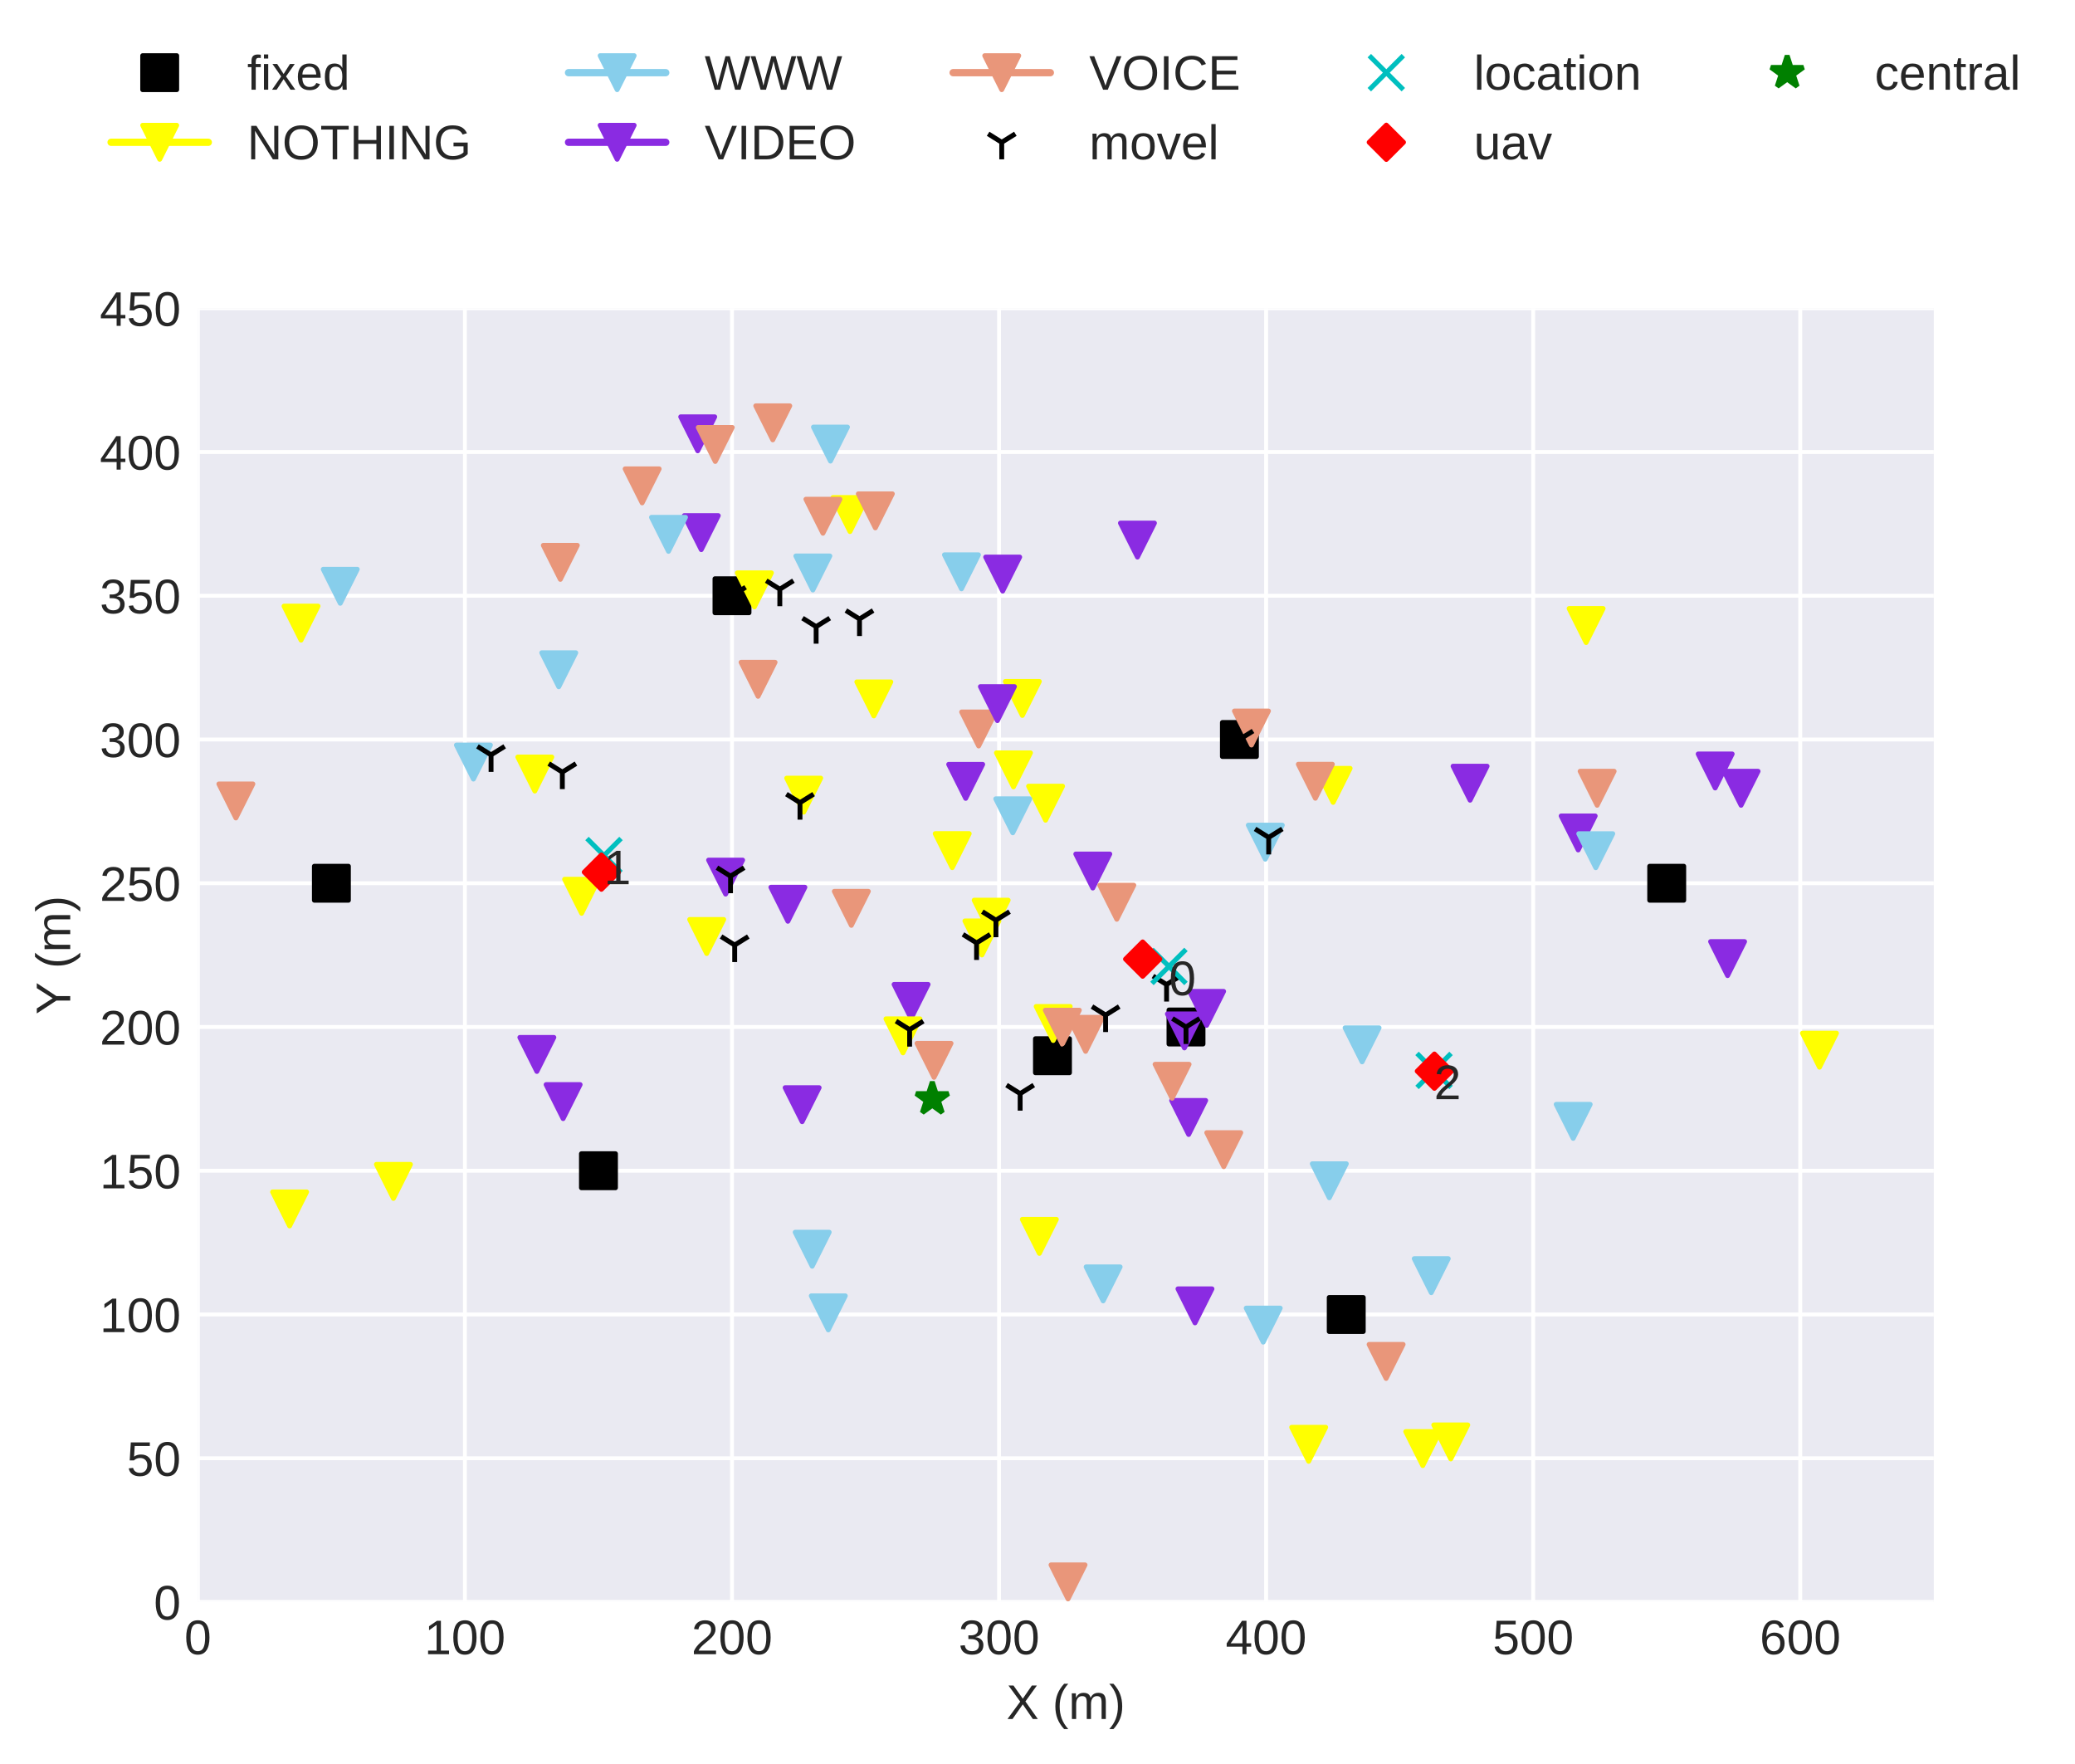 <?xml version="1.0" encoding="utf-8" standalone="no"?>
<!DOCTYPE svg PUBLIC "-//W3C//DTD SVG 1.1//EN"
  "http://www.w3.org/Graphics/SVG/1.1/DTD/svg11.dtd">
<!-- Created with matplotlib (http://matplotlib.org/) -->
<svg height="362.862pt" version="1.1" viewBox="0 0 426.876 362.862" width="426.876pt" xmlns="http://www.w3.org/2000/svg" xmlns:xlink="http://www.w3.org/1999/xlink">
 <defs>
  <style type="text/css">
*{stroke-linecap:butt;stroke-linejoin:round;}
  </style>
 </defs>
 <g id="figure_1">
  <g id="patch_1">
   <path d="M 0 362.862 
L 426.876 362.862 
L 426.876 0 
L 0 0 
z
" style="fill:#ffffff;"/>
  </g>
  <g id="axes_1">
   <g id="patch_2">
    <path d="M 40.705 329.518 
L 397.825 329.518 
L 397.825 63.406 
L 40.705 63.406 
z
" style="fill:#eaeaf2;"/>
   </g>
   <g id="matplotlib.axis_1">
    <g id="xtick_1">
     <g id="line2d_1">
      <path clip-path="url(#p57127e13ae)" d="M 40.705 329.518 
L 40.705 63.406 
" style="fill:none;stroke:#ffffff;stroke-linecap:round;stroke-width:0.8;"/>
     </g>
     <g id="line2d_2"/>
     <g id="text_1">
      <!-- 0 -->
      <defs>
       <path d="M 51.703 34.422 
Q 51.703 17.188 45.625 8.094 
Q 39.547 -0.984 27.688 -0.984 
Q 15.828 -0.984 9.859 8.047 
Q 3.906 17.094 3.906 34.422 
Q 3.906 52.156 9.688 60.984 
Q 15.484 69.828 27.984 69.828 
Q 40.141 69.828 45.922 60.891 
Q 51.703 51.953 51.703 34.422 
z
M 42.781 34.422 
Q 42.781 49.312 39.328 56 
Q 35.891 62.703 27.984 62.703 
Q 19.875 62.703 16.328 56.109 
Q 12.797 49.516 12.797 34.422 
Q 12.797 19.781 16.375 12.984 
Q 19.969 6.203 27.781 6.203 
Q 35.547 6.203 39.156 13.125 
Q 42.781 20.062 42.781 34.422 
z
" id="LiberationSans-30"/>
      </defs>
      <g style="fill:#262626;" transform="translate(37.924 340.265)scale(0.1 -0.1)">
       <use xlink:href="#LiberationSans-30"/>
      </g>
     </g>
    </g>
    <g id="xtick_2">
     <g id="line2d_3">
      <path clip-path="url(#p57127e13ae)" d="M 95.646 329.518 
L 95.646 63.406 
" style="fill:none;stroke:#ffffff;stroke-linecap:round;stroke-width:0.8;"/>
     </g>
     <g id="line2d_4"/>
     <g id="text_2">
      <!-- 100 -->
      <defs>
       <path d="M 7.625 0 
L 7.625 7.469 
L 25.141 7.469 
L 25.141 60.406 
L 9.625 49.312 
L 9.625 57.625 
L 25.875 68.797 
L 33.984 68.797 
L 33.984 7.469 
L 50.734 7.469 
L 50.734 0 
z
" id="LiberationSans-31"/>
      </defs>
      <g style="fill:#262626;" transform="translate(87.305 340.265)scale(0.1 -0.1)">
       <use xlink:href="#LiberationSans-31"/>
       <use x="55.615" xlink:href="#LiberationSans-30"/>
       <use x="111.23" xlink:href="#LiberationSans-30"/>
      </g>
     </g>
    </g>
    <g id="xtick_3">
     <g id="line2d_5">
      <path clip-path="url(#p57127e13ae)" d="M 150.588 329.518 
L 150.588 63.406 
" style="fill:none;stroke:#ffffff;stroke-linecap:round;stroke-width:0.8;"/>
     </g>
     <g id="line2d_6"/>
     <g id="text_3">
      <!-- 200 -->
      <defs>
       <path d="M 5.031 0 
L 5.031 6.203 
Q 7.516 11.922 11.109 16.281 
Q 14.703 20.656 18.656 24.188 
Q 22.609 27.734 26.484 30.766 
Q 30.375 33.797 33.5 36.812 
Q 36.625 39.844 38.547 43.156 
Q 40.484 46.484 40.484 50.688 
Q 40.484 56.344 37.156 59.469 
Q 33.844 62.594 27.938 62.594 
Q 22.312 62.594 18.672 59.547 
Q 15.047 56.5 14.406 50.984 
L 5.422 51.812 
Q 6.391 60.062 12.422 64.938 
Q 18.453 69.828 27.938 69.828 
Q 38.328 69.828 43.922 64.922 
Q 49.516 60.016 49.516 50.984 
Q 49.516 46.969 47.672 43.016 
Q 45.844 39.062 42.234 35.109 
Q 38.625 31.156 28.422 22.859 
Q 22.797 18.266 19.469 14.578 
Q 16.156 10.891 14.703 7.469 
L 50.594 7.469 
L 50.594 0 
z
" id="LiberationSans-32"/>
      </defs>
      <g style="fill:#262626;" transform="translate(142.246 340.265)scale(0.1 -0.1)">
       <use xlink:href="#LiberationSans-32"/>
       <use x="55.615" xlink:href="#LiberationSans-30"/>
       <use x="111.23" xlink:href="#LiberationSans-30"/>
      </g>
     </g>
    </g>
    <g id="xtick_4">
     <g id="line2d_7">
      <path clip-path="url(#p57127e13ae)" d="M 205.529 329.518 
L 205.529 63.406 
" style="fill:none;stroke:#ffffff;stroke-linecap:round;stroke-width:0.8;"/>
     </g>
     <g id="line2d_8"/>
     <g id="text_4">
      <!-- 300 -->
      <defs>
       <path d="M 51.219 19 
Q 51.219 9.469 45.156 4.234 
Q 39.109 -0.984 27.875 -0.984 
Q 17.438 -0.984 11.203 3.734 
Q 4.984 8.453 3.812 17.672 
L 12.891 18.5 
Q 14.656 6.297 27.875 6.297 
Q 34.516 6.297 38.297 9.562 
Q 42.094 12.844 42.094 19.281 
Q 42.094 24.906 37.766 28.047 
Q 33.453 31.203 25.297 31.203 
L 20.312 31.203 
L 20.312 38.812 
L 25.094 38.812 
Q 32.328 38.812 36.297 41.969 
Q 40.281 45.125 40.281 50.688 
Q 40.281 56.203 37.031 59.391 
Q 33.797 62.594 27.391 62.594 
Q 21.578 62.594 17.984 59.609 
Q 14.406 56.641 13.812 51.219 
L 4.984 51.906 
Q 5.953 60.359 11.984 65.094 
Q 18.016 69.828 27.484 69.828 
Q 37.844 69.828 43.578 65.016 
Q 49.312 60.203 49.312 51.609 
Q 49.312 45.016 45.625 40.891 
Q 41.938 36.766 34.906 35.297 
L 34.906 35.109 
Q 42.625 34.281 46.922 29.938 
Q 51.219 25.594 51.219 19 
z
" id="LiberationSans-33"/>
      </defs>
      <g style="fill:#262626;" transform="translate(197.188 340.265)scale(0.1 -0.1)">
       <use xlink:href="#LiberationSans-33"/>
       <use x="55.615" xlink:href="#LiberationSans-30"/>
       <use x="111.23" xlink:href="#LiberationSans-30"/>
      </g>
     </g>
    </g>
    <g id="xtick_5">
     <g id="line2d_9">
      <path clip-path="url(#p57127e13ae)" d="M 260.471 329.518 
L 260.471 63.406 
" style="fill:none;stroke:#ffffff;stroke-linecap:round;stroke-width:0.8;"/>
     </g>
     <g id="line2d_10"/>
     <g id="text_5">
      <!-- 400 -->
      <defs>
       <path d="M 43.016 15.578 
L 43.016 0 
L 34.719 0 
L 34.719 15.578 
L 2.297 15.578 
L 2.297 22.406 
L 33.797 68.797 
L 43.016 68.797 
L 43.016 22.516 
L 52.688 22.516 
L 52.688 15.578 
z
M 34.719 58.891 
Q 34.625 58.594 33.344 56.297 
Q 32.078 54 31.453 53.078 
L 13.812 27.094 
L 11.188 23.484 
L 10.406 22.516 
L 34.719 22.516 
z
" id="LiberationSans-34"/>
      </defs>
      <g style="fill:#262626;" transform="translate(252.129 340.265)scale(0.1 -0.1)">
       <use xlink:href="#LiberationSans-34"/>
       <use x="55.615" xlink:href="#LiberationSans-30"/>
       <use x="111.23" xlink:href="#LiberationSans-30"/>
      </g>
     </g>
    </g>
    <g id="xtick_6">
     <g id="line2d_11">
      <path clip-path="url(#p57127e13ae)" d="M 315.412 329.518 
L 315.412 63.406 
" style="fill:none;stroke:#ffffff;stroke-linecap:round;stroke-width:0.8;"/>
     </g>
     <g id="line2d_12"/>
     <g id="text_6">
      <!-- 500 -->
      <defs>
       <path d="M 51.422 22.406 
Q 51.422 11.531 44.953 5.266 
Q 38.484 -0.984 27 -0.984 
Q 17.391 -0.984 11.469 3.219 
Q 5.562 7.422 4 15.375 
L 12.891 16.406 
Q 15.672 6.203 27.203 6.203 
Q 34.281 6.203 38.281 10.469 
Q 42.281 14.75 42.281 22.219 
Q 42.281 28.719 38.25 32.719 
Q 34.234 36.719 27.391 36.719 
Q 23.828 36.719 20.75 35.594 
Q 17.672 34.469 14.594 31.781 
L 6 31.781 
L 8.297 68.797 
L 47.406 68.797 
L 47.406 61.328 
L 16.312 61.328 
L 14.984 39.5 
Q 20.703 43.891 29.203 43.891 
Q 39.359 43.891 45.391 37.938 
Q 51.422 31.984 51.422 22.406 
z
" id="LiberationSans-35"/>
      </defs>
      <g style="fill:#262626;" transform="translate(307.071 340.265)scale(0.1 -0.1)">
       <use xlink:href="#LiberationSans-35"/>
       <use x="55.615" xlink:href="#LiberationSans-30"/>
       <use x="111.23" xlink:href="#LiberationSans-30"/>
      </g>
     </g>
    </g>
    <g id="xtick_7">
     <g id="line2d_13">
      <path clip-path="url(#p57127e13ae)" d="M 370.354 329.518 
L 370.354 63.406 
" style="fill:none;stroke:#ffffff;stroke-linecap:round;stroke-width:0.8;"/>
     </g>
     <g id="line2d_14"/>
     <g id="text_7">
      <!-- 600 -->
      <defs>
       <path d="M 51.219 22.516 
Q 51.219 11.625 45.312 5.312 
Q 39.406 -0.984 29 -0.984 
Q 17.391 -0.984 11.234 7.656 
Q 5.078 16.312 5.078 32.812 
Q 5.078 50.688 11.469 60.25 
Q 17.875 69.828 29.688 69.828 
Q 45.266 69.828 49.312 55.812 
L 40.922 54.297 
Q 38.328 62.703 29.594 62.703 
Q 22.078 62.703 17.938 55.688 
Q 13.812 48.688 13.812 35.406 
Q 16.219 39.844 20.562 42.156 
Q 24.906 44.484 30.516 44.484 
Q 40.047 44.484 45.625 38.516 
Q 51.219 32.562 51.219 22.516 
z
M 42.281 22.125 
Q 42.281 29.594 38.625 33.641 
Q 34.969 37.703 28.422 37.703 
Q 22.266 37.703 18.484 34.109 
Q 14.703 30.516 14.703 24.219 
Q 14.703 16.266 18.625 11.188 
Q 22.562 6.109 28.719 6.109 
Q 35.062 6.109 38.672 10.375 
Q 42.281 14.656 42.281 22.125 
z
" id="LiberationSans-36"/>
      </defs>
      <g style="fill:#262626;" transform="translate(362.013 340.265)scale(0.1 -0.1)">
       <use xlink:href="#LiberationSans-36"/>
       <use x="55.615" xlink:href="#LiberationSans-30"/>
       <use x="111.23" xlink:href="#LiberationSans-30"/>
      </g>
     </g>
    </g>
    <g id="text_8">
     <!-- X (m) -->
     <defs>
      <path d="M 54.297 0 
L 33.641 30.078 
L 12.547 0 
L 2.25 0 
L 28.422 35.75 
L 4.25 68.797 
L 14.547 68.797 
L 33.688 41.797 
L 52.297 68.797 
L 62.594 68.797 
L 39.062 36.078 
L 64.594 0 
z
" id="LiberationSans-58"/>
      <path id="LiberationSans-20"/>
      <path d="M 6.203 25.984 
Q 6.203 40.094 10.625 51.312 
Q 15.047 62.547 24.219 72.469 
L 32.719 72.469 
Q 23.578 62.312 19.312 50.875 
Q 15.047 39.453 15.047 25.875 
Q 15.047 12.359 19.266 0.969 
Q 23.484 -10.406 32.719 -20.703 
L 24.219 -20.703 
Q 14.984 -10.75 10.594 0.5 
Q 6.203 11.766 6.203 25.781 
z
" id="LiberationSans-28"/>
      <path d="M 37.5 0 
L 37.5 33.5 
Q 37.5 41.156 35.391 44.078 
Q 33.297 47.016 27.828 47.016 
Q 22.219 47.016 18.938 42.719 
Q 15.672 38.422 15.672 30.609 
L 15.672 0 
L 6.938 0 
L 6.938 41.547 
Q 6.938 50.781 6.641 52.828 
L 14.938 52.828 
Q 14.984 52.594 15.031 51.516 
Q 15.094 50.438 15.156 49.047 
Q 15.234 47.656 15.328 43.797 
L 15.484 43.797 
Q 18.312 49.422 21.969 51.609 
Q 25.641 53.812 30.906 53.812 
Q 36.922 53.812 40.406 51.422 
Q 43.891 49.031 45.266 43.797 
L 45.406 43.797 
Q 48.141 49.125 52.016 51.469 
Q 55.906 53.812 61.422 53.812 
Q 69.438 53.812 73.062 49.469 
Q 76.703 45.125 76.703 35.203 
L 76.703 0 
L 68.016 0 
L 68.016 33.5 
Q 68.016 41.156 65.906 44.078 
Q 63.812 47.016 58.344 47.016 
Q 52.594 47.016 49.391 42.75 
Q 46.188 38.484 46.188 30.609 
L 46.188 0 
z
" id="LiberationSans-6d"/>
      <path d="M 27.094 25.781 
Q 27.094 11.672 22.672 0.438 
Q 18.266 -10.797 9.078 -20.703 
L 0.594 -20.703 
Q 9.766 -10.453 14.016 0.891 
Q 18.266 12.25 18.266 25.875 
Q 18.266 39.5 13.984 50.875 
Q 9.719 62.25 0.594 72.469 
L 9.078 72.469 
Q 18.312 62.5 22.703 51.234 
Q 27.094 39.984 27.094 25.984 
z
" id="LiberationSans-29"/>
     </defs>
     <g style="fill:#262626;" transform="translate(207.046 353.587)scale(0.1 -0.1)">
      <use xlink:href="#LiberationSans-58"/>
      <use x="66.699" xlink:href="#LiberationSans-20"/>
      <use x="94.482" xlink:href="#LiberationSans-28"/>
      <use x="127.783" xlink:href="#LiberationSans-6d"/>
      <use x="211.084" xlink:href="#LiberationSans-29"/>
     </g>
    </g>
   </g>
   <g id="matplotlib.axis_2">
    <g id="ytick_1">
     <g id="line2d_15">
      <path clip-path="url(#p57127e13ae)" d="M 40.705 329.518 
L 397.825 329.518 
" style="fill:none;stroke:#ffffff;stroke-linecap:round;stroke-width:0.8;"/>
     </g>
     <g id="line2d_16"/>
     <g id="text_9">
      <!-- 0 -->
      <g style="fill:#262626;" transform="translate(31.644 333.141)scale(0.1 -0.1)">
       <use xlink:href="#LiberationSans-30"/>
      </g>
     </g>
    </g>
    <g id="ytick_2">
     <g id="line2d_17">
      <path clip-path="url(#p57127e13ae)" d="M 40.705 299.95 
L 397.825 299.95 
" style="fill:none;stroke:#ffffff;stroke-linecap:round;stroke-width:0.8;"/>
     </g>
     <g id="line2d_18"/>
     <g id="text_10">
      <!-- 50 -->
      <g style="fill:#262626;" transform="translate(26.083 303.573)scale(0.1 -0.1)">
       <use xlink:href="#LiberationSans-35"/>
       <use x="55.615" xlink:href="#LiberationSans-30"/>
      </g>
     </g>
    </g>
    <g id="ytick_3">
     <g id="line2d_19">
      <path clip-path="url(#p57127e13ae)" d="M 40.705 270.382 
L 397.825 270.382 
" style="fill:none;stroke:#ffffff;stroke-linecap:round;stroke-width:0.8;"/>
     </g>
     <g id="line2d_20"/>
     <g id="text_11">
      <!-- 100 -->
      <g style="fill:#262626;" transform="translate(20.522 274.005)scale(0.1 -0.1)">
       <use xlink:href="#LiberationSans-31"/>
       <use x="55.615" xlink:href="#LiberationSans-30"/>
       <use x="111.23" xlink:href="#LiberationSans-30"/>
      </g>
     </g>
    </g>
    <g id="ytick_4">
     <g id="line2d_21">
      <path clip-path="url(#p57127e13ae)" d="M 40.705 240.814 
L 397.825 240.814 
" style="fill:none;stroke:#ffffff;stroke-linecap:round;stroke-width:0.8;"/>
     </g>
     <g id="line2d_22"/>
     <g id="text_12">
      <!-- 150 -->
      <g style="fill:#262626;" transform="translate(20.522 244.437)scale(0.1 -0.1)">
       <use xlink:href="#LiberationSans-31"/>
       <use x="55.615" xlink:href="#LiberationSans-35"/>
       <use x="111.23" xlink:href="#LiberationSans-30"/>
      </g>
     </g>
    </g>
    <g id="ytick_5">
     <g id="line2d_23">
      <path clip-path="url(#p57127e13ae)" d="M 40.705 211.246 
L 397.825 211.246 
" style="fill:none;stroke:#ffffff;stroke-linecap:round;stroke-width:0.8;"/>
     </g>
     <g id="line2d_24"/>
     <g id="text_13">
      <!-- 200 -->
      <g style="fill:#262626;" transform="translate(20.522 214.869)scale(0.1 -0.1)">
       <use xlink:href="#LiberationSans-32"/>
       <use x="55.615" xlink:href="#LiberationSans-30"/>
       <use x="111.23" xlink:href="#LiberationSans-30"/>
      </g>
     </g>
    </g>
    <g id="ytick_6">
     <g id="line2d_25">
      <path clip-path="url(#p57127e13ae)" d="M 40.705 181.678 
L 397.825 181.678 
" style="fill:none;stroke:#ffffff;stroke-linecap:round;stroke-width:0.8;"/>
     </g>
     <g id="line2d_26"/>
     <g id="text_14">
      <!-- 250 -->
      <g style="fill:#262626;" transform="translate(20.522 185.301)scale(0.1 -0.1)">
       <use xlink:href="#LiberationSans-32"/>
       <use x="55.615" xlink:href="#LiberationSans-35"/>
       <use x="111.23" xlink:href="#LiberationSans-30"/>
      </g>
     </g>
    </g>
    <g id="ytick_7">
     <g id="line2d_27">
      <path clip-path="url(#p57127e13ae)" d="M 40.705 152.11 
L 397.825 152.11 
" style="fill:none;stroke:#ffffff;stroke-linecap:round;stroke-width:0.8;"/>
     </g>
     <g id="line2d_28"/>
     <g id="text_15">
      <!-- 300 -->
      <g style="fill:#262626;" transform="translate(20.522 155.733)scale(0.1 -0.1)">
       <use xlink:href="#LiberationSans-33"/>
       <use x="55.615" xlink:href="#LiberationSans-30"/>
       <use x="111.23" xlink:href="#LiberationSans-30"/>
      </g>
     </g>
    </g>
    <g id="ytick_8">
     <g id="line2d_29">
      <path clip-path="url(#p57127e13ae)" d="M 40.705 122.542 
L 397.825 122.542 
" style="fill:none;stroke:#ffffff;stroke-linecap:round;stroke-width:0.8;"/>
     </g>
     <g id="line2d_30"/>
     <g id="text_16">
      <!-- 350 -->
      <g style="fill:#262626;" transform="translate(20.522 126.165)scale(0.1 -0.1)">
       <use xlink:href="#LiberationSans-33"/>
       <use x="55.615" xlink:href="#LiberationSans-35"/>
       <use x="111.23" xlink:href="#LiberationSans-30"/>
      </g>
     </g>
    </g>
    <g id="ytick_9">
     <g id="line2d_31">
      <path clip-path="url(#p57127e13ae)" d="M 40.705 92.974 
L 397.825 92.974 
" style="fill:none;stroke:#ffffff;stroke-linecap:round;stroke-width:0.8;"/>
     </g>
     <g id="line2d_32"/>
     <g id="text_17">
      <!-- 400 -->
      <g style="fill:#262626;" transform="translate(20.522 96.597)scale(0.1 -0.1)">
       <use xlink:href="#LiberationSans-34"/>
       <use x="55.615" xlink:href="#LiberationSans-30"/>
       <use x="111.23" xlink:href="#LiberationSans-30"/>
      </g>
     </g>
    </g>
    <g id="ytick_10">
     <g id="line2d_33">
      <path clip-path="url(#p57127e13ae)" d="M 40.705 63.406 
L 397.825 63.406 
" style="fill:none;stroke:#ffffff;stroke-linecap:round;stroke-width:0.8;"/>
     </g>
     <g id="line2d_34"/>
     <g id="text_18">
      <!-- 450 -->
      <g style="fill:#262626;" transform="translate(20.522 67.029)scale(0.1 -0.1)">
       <use xlink:href="#LiberationSans-34"/>
       <use x="55.615" xlink:href="#LiberationSans-35"/>
       <use x="111.23" xlink:href="#LiberationSans-30"/>
      </g>
     </g>
    </g>
    <g id="text_19">
     <!-- Y (m) -->
     <defs>
      <path d="M 37.938 28.516 
L 37.938 0 
L 28.656 0 
L 28.656 28.516 
L 2.203 68.797 
L 12.453 68.797 
L 33.406 36.031 
L 54.25 68.797 
L 64.5 68.797 
z
" id="LiberationSans-59"/>
     </defs>
     <g style="fill:#262626;" transform="translate(14.447 208.68)rotate(-90)scale(0.1 -0.1)">
      <use xlink:href="#LiberationSans-59"/>
      <use x="66.684" xlink:href="#LiberationSans-20"/>
      <use x="94.467" xlink:href="#LiberationSans-28"/>
      <use x="127.768" xlink:href="#LiberationSans-6d"/>
      <use x="211.068" xlink:href="#LiberationSans-29"/>
     </g>
    </g>
   </g>
   <g id="line2d_35">
    <defs>
     <path d="M -3.5 3.5 
L 3.5 3.5 
L 3.5 -3.5 
L -3.5 -3.5 
z
" id="m1cd3222341" style="stroke:#000000;stroke-linejoin:miter;"/>
    </defs>
    <g clip-path="url(#p57127e13ae)">
     <use style="stroke:#000000;stroke-linejoin:miter;" x="342.883" xlink:href="#m1cd3222341" y="181.678"/>
    </g>
   </g>
   <g id="line2d_36">
    <g clip-path="url(#p57127e13ae)">
     <use style="stroke:#000000;stroke-linejoin:miter;" x="243.988" xlink:href="#m1cd3222341" y="211.246"/>
    </g>
   </g>
   <g id="line2d_37">
    <g clip-path="url(#p57127e13ae)">
     <use style="stroke:#000000;stroke-linejoin:miter;" x="254.977" xlink:href="#m1cd3222341" y="152.11"/>
    </g>
   </g>
   <g id="line2d_38">
    <g clip-path="url(#p57127e13ae)">
     <use style="stroke:#000000;stroke-linejoin:miter;" x="216.518" xlink:href="#m1cd3222341" y="217.159"/>
    </g>
   </g>
   <g id="line2d_39">
    <g clip-path="url(#p57127e13ae)">
     <use style="stroke:#000000;stroke-linejoin:miter;" x="276.953" xlink:href="#m1cd3222341" y="270.382"/>
    </g>
   </g>
   <g id="line2d_40">
    <g clip-path="url(#p57127e13ae)">
     <use style="stroke:#000000;stroke-linejoin:miter;" x="123.117" xlink:href="#m1cd3222341" y="240.814"/>
    </g>
   </g>
   <g id="line2d_41">
    <g clip-path="url(#p57127e13ae)">
     <use style="stroke:#000000;stroke-linejoin:miter;" x="150.588" xlink:href="#m1cd3222341" y="122.542"/>
    </g>
   </g>
   <g id="line2d_42">
    <g clip-path="url(#p57127e13ae)">
     <use style="stroke:#000000;stroke-linejoin:miter;" x="68.175" xlink:href="#m1cd3222341" y="181.678"/>
    </g>
   </g>
   <g id="line2d_43">
    <path clip-path="url(#p57127e13ae)" d="M 274.253 161.548 
" style="fill:none;stroke:#ffff00;stroke-linecap:round;stroke-width:1.5;"/>
    <defs>
     <path d="M -0 3.5 
L 3.5 -3.5 
L -3.5 -3.5 
z
" id="m5bba7201ab" style="stroke:#ffff00;stroke-linejoin:miter;"/>
    </defs>
    <g clip-path="url(#p57127e13ae)">
     <use style="fill:#ffff00;stroke:#ffff00;stroke-linejoin:miter;" x="274.253" xlink:href="#m5bba7201ab" y="161.548"/>
    </g>
   </g>
   <g id="line2d_44">
    <path clip-path="url(#p57127e13ae)" d="M 323.64 230.658 
" style="fill:none;stroke:#87ceeb;stroke-linecap:round;stroke-width:1.5;"/>
    <defs>
     <path d="M -0 3.5 
L 3.5 -3.5 
L -3.5 -3.5 
z
" id="m601741423a" style="stroke:#87ceeb;stroke-linejoin:miter;"/>
    </defs>
    <g clip-path="url(#p57127e13ae)">
     <use style="fill:#87ceeb;stroke:#87ceeb;stroke-linejoin:miter;" x="323.64" xlink:href="#m601741423a" y="230.658"/>
    </g>
   </g>
   <g id="line2d_45">
    <path clip-path="url(#p57127e13ae)" d="M 355.405 197.179 
" style="fill:none;stroke:#8a2be2;stroke-linecap:round;stroke-width:1.5;"/>
    <defs>
     <path d="M -0 3.5 
L 3.5 -3.5 
L -3.5 -3.5 
z
" id="m99d464a741" style="stroke:#8a2be2;stroke-linejoin:miter;"/>
    </defs>
    <g clip-path="url(#p57127e13ae)">
     <use style="fill:#8a2be2;stroke:#8a2be2;stroke-linejoin:miter;" x="355.405" xlink:href="#m99d464a741" y="197.179"/>
    </g>
   </g>
   <g id="line2d_46">
    <path clip-path="url(#p57127e13ae)" d="M 260.303 173.23 
" style="fill:none;stroke:#87ceeb;stroke-linecap:round;stroke-width:1.5;"/>
    <g clip-path="url(#p57127e13ae)">
     <use style="fill:#87ceeb;stroke:#87ceeb;stroke-linejoin:miter;" x="260.303" xlink:href="#m601741423a" y="173.23"/>
    </g>
   </g>
   <g id="line2d_47">
    <path clip-path="url(#p57127e13ae)" d="M 302.431 161.098 
" style="fill:none;stroke:#8a2be2;stroke-linecap:round;stroke-width:1.5;"/>
    <g clip-path="url(#p57127e13ae)">
     <use style="fill:#8a2be2;stroke:#8a2be2;stroke-linejoin:miter;" x="302.431" xlink:href="#m99d464a741" y="161.098"/>
    </g>
   </g>
   <g id="line2d_48">
    <path clip-path="url(#p57127e13ae)" d="M 358.178 162.143 
" style="fill:none;stroke:#8a2be2;stroke-linecap:round;stroke-width:1.5;"/>
    <g clip-path="url(#p57127e13ae)">
     <use style="fill:#8a2be2;stroke:#8a2be2;stroke-linejoin:miter;" x="358.178" xlink:href="#m99d464a741" y="162.143"/>
    </g>
   </g>
   <g id="line2d_49">
    <path clip-path="url(#p57127e13ae)" d="M 352.852 158.586 
" style="fill:none;stroke:#8a2be2;stroke-linecap:round;stroke-width:1.5;"/>
    <g clip-path="url(#p57127e13ae)">
     <use style="fill:#8a2be2;stroke:#8a2be2;stroke-linejoin:miter;" x="352.852" xlink:href="#m99d464a741" y="158.586"/>
    </g>
   </g>
   <g id="line2d_50">
    <path clip-path="url(#p57127e13ae)" d="M 328.569 162.143 
" style="fill:none;stroke:#e9967a;stroke-linecap:round;stroke-width:1.5;"/>
    <defs>
     <path d="M -0 3.5 
L 3.5 -3.5 
L -3.5 -3.5 
z
" id="ma8c06e7928" style="stroke:#e9967a;stroke-linejoin:miter;"/>
    </defs>
    <g clip-path="url(#p57127e13ae)">
     <use style="fill:#e9967a;stroke:#e9967a;stroke-linejoin:miter;" x="328.569" xlink:href="#ma8c06e7928" y="162.143"/>
    </g>
   </g>
   <g id="line2d_51">
    <path clip-path="url(#p57127e13ae)" d="M 326.3 128.665 
" style="fill:none;stroke:#ffff00;stroke-linecap:round;stroke-width:1.5;"/>
    <g clip-path="url(#p57127e13ae)">
     <use style="fill:#ffff00;stroke:#ffff00;stroke-linejoin:miter;" x="326.3" xlink:href="#m5bba7201ab" y="128.665"/>
    </g>
   </g>
   <g id="line2d_52">
    <path clip-path="url(#p57127e13ae)" d="M 324.671 171.333 
" style="fill:none;stroke:#8a2be2;stroke-linecap:round;stroke-width:1.5;"/>
    <g clip-path="url(#p57127e13ae)">
     <use style="fill:#8a2be2;stroke:#8a2be2;stroke-linejoin:miter;" x="324.671" xlink:href="#m99d464a741" y="171.333"/>
    </g>
   </g>
   <g id="line2d_53">
    <path clip-path="url(#p57127e13ae)" d="M 374.31 216.019 
" style="fill:none;stroke:#ffff00;stroke-linecap:round;stroke-width:1.5;"/>
    <g clip-path="url(#p57127e13ae)">
     <use style="fill:#ffff00;stroke:#ffff00;stroke-linejoin:miter;" x="374.31" xlink:href="#m5bba7201ab" y="216.019"/>
    </g>
   </g>
   <g id="line2d_54">
    <path clip-path="url(#p57127e13ae)" d="M 328.285 174.984 
" style="fill:none;stroke:#87ceeb;stroke-linecap:round;stroke-width:1.5;"/>
    <g clip-path="url(#p57127e13ae)">
     <use style="fill:#87ceeb;stroke:#87ceeb;stroke-linejoin:miter;" x="328.285" xlink:href="#m601741423a" y="174.984"/>
    </g>
   </g>
   <g id="line2d_55">
    <path clip-path="url(#p57127e13ae)" d="M 198.664 160.723 
" style="fill:none;stroke:#8a2be2;stroke-linecap:round;stroke-width:1.5;"/>
    <g clip-path="url(#p57127e13ae)">
     <use style="fill:#8a2be2;stroke:#8a2be2;stroke-linejoin:miter;" x="198.664" xlink:href="#m99d464a741" y="160.723"/>
    </g>
   </g>
   <g id="line2d_56">
    <path clip-path="url(#p57127e13ae)" d="M 223.334 212.759 
" style="fill:none;stroke:#e9967a;stroke-linecap:round;stroke-width:1.5;"/>
    <g clip-path="url(#p57127e13ae)">
     <use style="fill:#e9967a;stroke:#e9967a;stroke-linejoin:miter;" x="223.334" xlink:href="#ma8c06e7928" y="212.759"/>
    </g>
   </g>
   <g id="line2d_57">
    <path clip-path="url(#p57127e13ae)" d="M 192.153 218.108 
" style="fill:none;stroke:#e9967a;stroke-linecap:round;stroke-width:1.5;"/>
    <g clip-path="url(#p57127e13ae)">
     <use style="fill:#e9967a;stroke:#e9967a;stroke-linejoin:miter;" x="192.153" xlink:href="#ma8c06e7928" y="218.108"/>
    </g>
   </g>
   <g id="line2d_58">
    <path clip-path="url(#p57127e13ae)" d="M 234 111.09 
" style="fill:none;stroke:#8a2be2;stroke-linecap:round;stroke-width:1.5;"/>
    <g clip-path="url(#p57127e13ae)">
     <use style="fill:#8a2be2;stroke:#8a2be2;stroke-linejoin:miter;" x="234" xlink:href="#m99d464a741" y="111.09"/>
    </g>
   </g>
   <g id="line2d_59">
    <path clip-path="url(#p57127e13ae)" d="M 248.229 207.416 
" style="fill:none;stroke:#8a2be2;stroke-linecap:round;stroke-width:1.5;"/>
    <g clip-path="url(#p57127e13ae)">
     <use style="fill:#8a2be2;stroke:#8a2be2;stroke-linejoin:miter;" x="248.229" xlink:href="#m99d464a741" y="207.416"/>
    </g>
   </g>
   <g id="line2d_60">
    <path clip-path="url(#p57127e13ae)" d="M 257.451 149.75 
" style="fill:none;stroke:#e9967a;stroke-linecap:round;stroke-width:1.5;"/>
    <g clip-path="url(#p57127e13ae)">
     <use style="fill:#e9967a;stroke:#e9967a;stroke-linejoin:miter;" x="257.451" xlink:href="#ma8c06e7928" y="149.75"/>
    </g>
   </g>
   <g id="line2d_61">
    <path clip-path="url(#p57127e13ae)" d="M 224.812 179.163 
" style="fill:none;stroke:#8a2be2;stroke-linecap:round;stroke-width:1.5;"/>
    <g clip-path="url(#p57127e13ae)">
     <use style="fill:#8a2be2;stroke:#8a2be2;stroke-linejoin:miter;" x="224.812" xlink:href="#m99d464a741" y="179.163"/>
    </g>
   </g>
   <g id="line2d_62">
    <path clip-path="url(#p57127e13ae)" d="M 270.599 160.701 
" style="fill:none;stroke:#e9967a;stroke-linecap:round;stroke-width:1.5;"/>
    <g clip-path="url(#p57127e13ae)">
     <use style="fill:#e9967a;stroke:#e9967a;stroke-linejoin:miter;" x="270.599" xlink:href="#ma8c06e7928" y="160.701"/>
    </g>
   </g>
   <g id="line2d_63">
    <path clip-path="url(#p57127e13ae)" d="M 213.822 254.312 
" style="fill:none;stroke:#ffff00;stroke-linecap:round;stroke-width:1.5;"/>
    <g clip-path="url(#p57127e13ae)">
     <use style="fill:#ffff00;stroke:#ffff00;stroke-linejoin:miter;" x="213.822" xlink:href="#m5bba7201ab" y="254.312"/>
    </g>
   </g>
   <g id="line2d_64">
    <path clip-path="url(#p57127e13ae)" d="M 202.003 192.932 
" style="fill:none;stroke:#ffff00;stroke-linecap:round;stroke-width:1.5;"/>
    <g clip-path="url(#p57127e13ae)">
     <use style="fill:#ffff00;stroke:#ffff00;stroke-linejoin:miter;" x="202.003" xlink:href="#m5bba7201ab" y="192.932"/>
    </g>
   </g>
   <g id="line2d_65">
    <path clip-path="url(#p57127e13ae)" d="M 226.942 264.09 
" style="fill:none;stroke:#87ceeb;stroke-linecap:round;stroke-width:1.5;"/>
    <g clip-path="url(#p57127e13ae)">
     <use style="fill:#87ceeb;stroke:#87ceeb;stroke-linejoin:miter;" x="226.942" xlink:href="#m601741423a" y="264.09"/>
    </g>
   </g>
   <g id="line2d_66">
    <path clip-path="url(#p57127e13ae)" d="M 187.432 205.986 
" style="fill:none;stroke:#8a2be2;stroke-linecap:round;stroke-width:1.5;"/>
    <g clip-path="url(#p57127e13ae)">
     <use style="fill:#8a2be2;stroke:#8a2be2;stroke-linejoin:miter;" x="187.432" xlink:href="#m99d464a741" y="205.986"/>
    </g>
   </g>
   <g id="line2d_67">
    <path clip-path="url(#p57127e13ae)" d="M 210.322 143.666 
" style="fill:none;stroke:#ffff00;stroke-linecap:round;stroke-width:1.5;"/>
    <g clip-path="url(#p57127e13ae)">
     <use style="fill:#ffff00;stroke:#ffff00;stroke-linejoin:miter;" x="210.322" xlink:href="#m5bba7201ab" y="143.666"/>
    </g>
   </g>
   <g id="line2d_68">
    <path clip-path="url(#p57127e13ae)" d="M 244.536 229.86 
" style="fill:none;stroke:#8a2be2;stroke-linecap:round;stroke-width:1.5;"/>
    <g clip-path="url(#p57127e13ae)">
     <use style="fill:#8a2be2;stroke:#8a2be2;stroke-linejoin:miter;" x="244.536" xlink:href="#m99d464a741" y="229.86"/>
    </g>
   </g>
   <g id="line2d_69">
    <path clip-path="url(#p57127e13ae)" d="M 170.399 270.048 
" style="fill:none;stroke:#87ceeb;stroke-linecap:round;stroke-width:1.5;"/>
    <g clip-path="url(#p57127e13ae)">
     <use style="fill:#87ceeb;stroke:#87ceeb;stroke-linejoin:miter;" x="170.399" xlink:href="#m601741423a" y="270.048"/>
    </g>
   </g>
   <g id="line2d_70">
    <path clip-path="url(#p57127e13ae)" d="M 197.795 117.62 
" style="fill:none;stroke:#87ceeb;stroke-linecap:round;stroke-width:1.5;"/>
    <g clip-path="url(#p57127e13ae)">
     <use style="fill:#87ceeb;stroke:#87ceeb;stroke-linejoin:miter;" x="197.795" xlink:href="#m601741423a" y="117.62"/>
    </g>
   </g>
   <g id="line2d_71">
    <path clip-path="url(#p57127e13ae)" d="M 216.668 210.524 
" style="fill:none;stroke:#ffff00;stroke-linecap:round;stroke-width:1.5;"/>
    <g clip-path="url(#p57127e13ae)">
     <use style="fill:#ffff00;stroke:#ffff00;stroke-linejoin:miter;" x="216.668" xlink:href="#m5bba7201ab" y="210.524"/>
    </g>
   </g>
   <g id="line2d_72">
    <path clip-path="url(#p57127e13ae)" d="M 201.332 149.947 
" style="fill:none;stroke:#e9967a;stroke-linecap:round;stroke-width:1.5;"/>
    <g clip-path="url(#p57127e13ae)">
     <use style="fill:#e9967a;stroke:#e9967a;stroke-linejoin:miter;" x="201.332" xlink:href="#ma8c06e7928" y="149.947"/>
    </g>
   </g>
   <g id="line2d_73">
    <path clip-path="url(#p57127e13ae)" d="M 215.101 165.211 
" style="fill:none;stroke:#ffff00;stroke-linecap:round;stroke-width:1.5;"/>
    <g clip-path="url(#p57127e13ae)">
     <use style="fill:#ffff00;stroke:#ffff00;stroke-linejoin:miter;" x="215.101" xlink:href="#m5bba7201ab" y="165.211"/>
    </g>
   </g>
   <g id="line2d_74">
    <path clip-path="url(#p57127e13ae)" d="M 208.494 158.356 
" style="fill:none;stroke:#ffff00;stroke-linecap:round;stroke-width:1.5;"/>
    <g clip-path="url(#p57127e13ae)">
     <use style="fill:#ffff00;stroke:#ffff00;stroke-linejoin:miter;" x="208.494" xlink:href="#m5bba7201ab" y="158.356"/>
    </g>
   </g>
   <g id="line2d_75">
    <path clip-path="url(#p57127e13ae)" d="M 208.35 167.809 
" style="fill:none;stroke:#87ceeb;stroke-linecap:round;stroke-width:1.5;"/>
    <g clip-path="url(#p57127e13ae)">
     <use style="fill:#87ceeb;stroke:#87ceeb;stroke-linejoin:miter;" x="208.35" xlink:href="#m601741423a" y="167.809"/>
    </g>
   </g>
   <g id="line2d_76">
    <path clip-path="url(#p57127e13ae)" d="M 165.017 227.228 
" style="fill:none;stroke:#8a2be2;stroke-linecap:round;stroke-width:1.5;"/>
    <g clip-path="url(#p57127e13ae)">
     <use style="fill:#8a2be2;stroke:#8a2be2;stroke-linejoin:miter;" x="165.017" xlink:href="#m99d464a741" y="227.228"/>
    </g>
   </g>
   <g id="line2d_77">
    <path clip-path="url(#p57127e13ae)" d="M 243.663 212.055 
" style="fill:none;stroke:#8a2be2;stroke-linecap:round;stroke-width:1.5;"/>
    <g clip-path="url(#p57127e13ae)">
     <use style="fill:#8a2be2;stroke:#8a2be2;stroke-linejoin:miter;" x="243.663" xlink:href="#m99d464a741" y="212.055"/>
    </g>
   </g>
   <g id="line2d_78">
    <path clip-path="url(#p57127e13ae)" d="M 203.906 188.661 
" style="fill:none;stroke:#ffff00;stroke-linecap:round;stroke-width:1.5;"/>
    <g clip-path="url(#p57127e13ae)">
     <use style="fill:#ffff00;stroke:#ffff00;stroke-linejoin:miter;" x="203.906" xlink:href="#m5bba7201ab" y="188.661"/>
    </g>
   </g>
   <g id="line2d_79">
    <path clip-path="url(#p57127e13ae)" d="M 241.124 222.417 
" style="fill:none;stroke:#e9967a;stroke-linecap:round;stroke-width:1.5;"/>
    <g clip-path="url(#p57127e13ae)">
     <use style="fill:#e9967a;stroke:#e9967a;stroke-linejoin:miter;" x="241.124" xlink:href="#ma8c06e7928" y="222.417"/>
    </g>
   </g>
   <g id="line2d_80">
    <path clip-path="url(#p57127e13ae)" d="M 229.753 185.59 
" style="fill:none;stroke:#e9967a;stroke-linecap:round;stroke-width:1.5;"/>
    <g clip-path="url(#p57127e13ae)">
     <use style="fill:#e9967a;stroke:#e9967a;stroke-linejoin:miter;" x="229.753" xlink:href="#ma8c06e7928" y="185.59"/>
    </g>
   </g>
   <g id="line2d_81">
    <path clip-path="url(#p57127e13ae)" d="M 167.085 256.961 
" style="fill:none;stroke:#87ceeb;stroke-linecap:round;stroke-width:1.5;"/>
    <g clip-path="url(#p57127e13ae)">
     <use style="fill:#87ceeb;stroke:#87ceeb;stroke-linejoin:miter;" x="167.085" xlink:href="#m601741423a" y="256.961"/>
    </g>
   </g>
   <g id="line2d_82">
    <path clip-path="url(#p57127e13ae)" d="M 218.543 211.291 
" style="fill:none;stroke:#e9967a;stroke-linecap:round;stroke-width:1.5;"/>
    <g clip-path="url(#p57127e13ae)">
     <use style="fill:#e9967a;stroke:#e9967a;stroke-linejoin:miter;" x="218.543" xlink:href="#ma8c06e7928" y="211.291"/>
    </g>
   </g>
   <g id="line2d_83">
    <path clip-path="url(#p57127e13ae)" d="M 195.893 174.972 
" style="fill:none;stroke:#ffff00;stroke-linecap:round;stroke-width:1.5;"/>
    <g clip-path="url(#p57127e13ae)">
     <use style="fill:#ffff00;stroke:#ffff00;stroke-linejoin:miter;" x="195.893" xlink:href="#m5bba7201ab" y="174.972"/>
    </g>
   </g>
   <g id="line2d_84">
    <path clip-path="url(#p57127e13ae)" d="M 185.759 213.07 
" style="fill:none;stroke:#ffff00;stroke-linecap:round;stroke-width:1.5;"/>
    <g clip-path="url(#p57127e13ae)">
     <use style="fill:#ffff00;stroke:#ffff00;stroke-linejoin:miter;" x="185.759" xlink:href="#m5bba7201ab" y="213.07"/>
    </g>
   </g>
   <g id="line2d_85">
    <path clip-path="url(#p57127e13ae)" d="M 205.19 144.73 
" style="fill:none;stroke:#8a2be2;stroke-linecap:round;stroke-width:1.5;"/>
    <g clip-path="url(#p57127e13ae)">
     <use style="fill:#8a2be2;stroke:#8a2be2;stroke-linejoin:miter;" x="205.19" xlink:href="#m99d464a741" y="144.73"/>
    </g>
   </g>
   <g id="line2d_86">
    <path clip-path="url(#p57127e13ae)" d="M 251.757 236.482 
" style="fill:none;stroke:#e9967a;stroke-linecap:round;stroke-width:1.5;"/>
    <g clip-path="url(#p57127e13ae)">
     <use style="fill:#e9967a;stroke:#e9967a;stroke-linejoin:miter;" x="251.757" xlink:href="#ma8c06e7928" y="236.482"/>
    </g>
   </g>
   <g id="line2d_87">
    <path clip-path="url(#p57127e13ae)" d="M 269.228 297.084 
" style="fill:none;stroke:#ffff00;stroke-linecap:round;stroke-width:1.5;"/>
    <g clip-path="url(#p57127e13ae)">
     <use style="fill:#ffff00;stroke:#ffff00;stroke-linejoin:miter;" x="269.228" xlink:href="#m5bba7201ab" y="297.084"/>
    </g>
   </g>
   <g id="line2d_88">
    <path clip-path="url(#p57127e13ae)" d="M 280.212 214.92 
" style="fill:none;stroke:#87ceeb;stroke-linecap:round;stroke-width:1.5;"/>
    <g clip-path="url(#p57127e13ae)">
     <use style="fill:#87ceeb;stroke:#87ceeb;stroke-linejoin:miter;" x="280.212" xlink:href="#m601741423a" y="214.92"/>
    </g>
   </g>
   <g id="line2d_89">
    <path clip-path="url(#p57127e13ae)" d="M 298.457 296.6 
" style="fill:none;stroke:#ffff00;stroke-linecap:round;stroke-width:1.5;"/>
    <g clip-path="url(#p57127e13ae)">
     <use style="fill:#ffff00;stroke:#ffff00;stroke-linejoin:miter;" x="298.457" xlink:href="#m5bba7201ab" y="296.6"/>
    </g>
   </g>
   <g id="line2d_90">
    <path clip-path="url(#p57127e13ae)" d="M 285.154 280.037 
" style="fill:none;stroke:#e9967a;stroke-linecap:round;stroke-width:1.5;"/>
    <g clip-path="url(#p57127e13ae)">
     <use style="fill:#e9967a;stroke:#e9967a;stroke-linejoin:miter;" x="285.154" xlink:href="#ma8c06e7928" y="280.037"/>
    </g>
   </g>
   <g id="line2d_91">
    <path clip-path="url(#p57127e13ae)" d="M 219.719 325.387 
" style="fill:none;stroke:#e9967a;stroke-linecap:round;stroke-width:1.5;"/>
    <g clip-path="url(#p57127e13ae)">
     <use style="fill:#e9967a;stroke:#e9967a;stroke-linejoin:miter;" x="219.719" xlink:href="#ma8c06e7928" y="325.387"/>
    </g>
   </g>
   <g id="line2d_92">
    <path clip-path="url(#p57127e13ae)" d="M 245.834 268.609 
" style="fill:none;stroke:#8a2be2;stroke-linecap:round;stroke-width:1.5;"/>
    <g clip-path="url(#p57127e13ae)">
     <use style="fill:#8a2be2;stroke:#8a2be2;stroke-linejoin:miter;" x="245.834" xlink:href="#m99d464a741" y="268.609"/>
    </g>
   </g>
   <g id="line2d_93">
    <path clip-path="url(#p57127e13ae)" d="M 292.696 297.968 
" style="fill:none;stroke:#ffff00;stroke-linecap:round;stroke-width:1.5;"/>
    <g clip-path="url(#p57127e13ae)">
     <use style="fill:#ffff00;stroke:#ffff00;stroke-linejoin:miter;" x="292.696" xlink:href="#m5bba7201ab" y="297.968"/>
    </g>
   </g>
   <g id="line2d_94">
    <path clip-path="url(#p57127e13ae)" d="M 294.442 262.395 
" style="fill:none;stroke:#87ceeb;stroke-linecap:round;stroke-width:1.5;"/>
    <g clip-path="url(#p57127e13ae)">
     <use style="fill:#87ceeb;stroke:#87ceeb;stroke-linejoin:miter;" x="294.442" xlink:href="#m601741423a" y="262.395"/>
    </g>
   </g>
   <g id="line2d_95">
    <path clip-path="url(#p57127e13ae)" d="M 259.874 272.57 
" style="fill:none;stroke:#87ceeb;stroke-linecap:round;stroke-width:1.5;"/>
    <g clip-path="url(#p57127e13ae)">
     <use style="fill:#87ceeb;stroke:#87ceeb;stroke-linejoin:miter;" x="259.874" xlink:href="#m601741423a" y="272.57"/>
    </g>
   </g>
   <g id="line2d_96">
    <path clip-path="url(#p57127e13ae)" d="M 273.471 242.878 
" style="fill:none;stroke:#87ceeb;stroke-linecap:round;stroke-width:1.5;"/>
    <g clip-path="url(#p57127e13ae)">
     <use style="fill:#87ceeb;stroke:#87ceeb;stroke-linejoin:miter;" x="273.471" xlink:href="#m601741423a" y="242.878"/>
    </g>
   </g>
   <g id="line2d_97">
    <path clip-path="url(#p57127e13ae)" d="M 115.847 226.595 
" style="fill:none;stroke:#8a2be2;stroke-linecap:round;stroke-width:1.5;"/>
    <g clip-path="url(#p57127e13ae)">
     <use style="fill:#8a2be2;stroke:#8a2be2;stroke-linejoin:miter;" x="115.847" xlink:href="#m99d464a741" y="226.595"/>
    </g>
   </g>
   <g id="line2d_98">
    <path clip-path="url(#p57127e13ae)" d="M 145.383 192.633 
" style="fill:none;stroke:#ffff00;stroke-linecap:round;stroke-width:1.5;"/>
    <g clip-path="url(#p57127e13ae)">
     <use style="fill:#ffff00;stroke:#ffff00;stroke-linejoin:miter;" x="145.383" xlink:href="#m5bba7201ab" y="192.633"/>
    </g>
   </g>
   <g id="line2d_99">
    <path clip-path="url(#p57127e13ae)" d="M 162.088 186.002 
" style="fill:none;stroke:#8a2be2;stroke-linecap:round;stroke-width:1.5;"/>
    <g clip-path="url(#p57127e13ae)">
     <use style="fill:#8a2be2;stroke:#8a2be2;stroke-linejoin:miter;" x="162.088" xlink:href="#m99d464a741" y="186.002"/>
    </g>
   </g>
   <g id="line2d_100">
    <path clip-path="url(#p57127e13ae)" d="M 110.444 216.889 
" style="fill:none;stroke:#8a2be2;stroke-linecap:round;stroke-width:1.5;"/>
    <g clip-path="url(#p57127e13ae)">
     <use style="fill:#8a2be2;stroke:#8a2be2;stroke-linejoin:miter;" x="110.444" xlink:href="#m99d464a741" y="216.889"/>
    </g>
   </g>
   <g id="line2d_101">
    <path clip-path="url(#p57127e13ae)" d="M 80.936 243.008 
" style="fill:none;stroke:#ffff00;stroke-linecap:round;stroke-width:1.5;"/>
    <g clip-path="url(#p57127e13ae)">
     <use style="fill:#ffff00;stroke:#ffff00;stroke-linejoin:miter;" x="80.936" xlink:href="#m5bba7201ab" y="243.008"/>
    </g>
   </g>
   <g id="line2d_102">
    <path clip-path="url(#p57127e13ae)" d="M 155.956 139.729 
" style="fill:none;stroke:#e9967a;stroke-linecap:round;stroke-width:1.5;"/>
    <g clip-path="url(#p57127e13ae)">
     <use style="fill:#e9967a;stroke:#e9967a;stroke-linejoin:miter;" x="155.956" xlink:href="#ma8c06e7928" y="139.729"/>
    </g>
   </g>
   <g id="line2d_103">
    <path clip-path="url(#p57127e13ae)" d="M 175.141 186.843 
" style="fill:none;stroke:#e9967a;stroke-linecap:round;stroke-width:1.5;"/>
    <g clip-path="url(#p57127e13ae)">
     <use style="fill:#e9967a;stroke:#e9967a;stroke-linejoin:miter;" x="175.141" xlink:href="#ma8c06e7928" y="186.843"/>
    </g>
   </g>
   <g id="line2d_104">
    <path clip-path="url(#p57127e13ae)" d="M 114.951 137.766 
" style="fill:none;stroke:#87ceeb;stroke-linecap:round;stroke-width:1.5;"/>
    <g clip-path="url(#p57127e13ae)">
     <use style="fill:#87ceeb;stroke:#87ceeb;stroke-linejoin:miter;" x="114.951" xlink:href="#m601741423a" y="137.766"/>
    </g>
   </g>
   <g id="line2d_105">
    <path clip-path="url(#p57127e13ae)" d="M 167.222 117.861 
" style="fill:none;stroke:#87ceeb;stroke-linecap:round;stroke-width:1.5;"/>
    <g clip-path="url(#p57127e13ae)">
     <use style="fill:#87ceeb;stroke:#87ceeb;stroke-linejoin:miter;" x="167.222" xlink:href="#m601741423a" y="117.861"/>
    </g>
   </g>
   <g id="line2d_106">
    <path clip-path="url(#p57127e13ae)" d="M 132.105 99.942 
" style="fill:none;stroke:#e9967a;stroke-linecap:round;stroke-width:1.5;"/>
    <g clip-path="url(#p57127e13ae)">
     <use style="fill:#e9967a;stroke:#e9967a;stroke-linejoin:miter;" x="132.105" xlink:href="#ma8c06e7928" y="99.942"/>
    </g>
   </g>
   <g id="line2d_107">
    <path clip-path="url(#p57127e13ae)" d="M 149.276 180.415 
" style="fill:none;stroke:#8a2be2;stroke-linecap:round;stroke-width:1.5;"/>
    <g clip-path="url(#p57127e13ae)">
     <use style="fill:#8a2be2;stroke:#8a2be2;stroke-linejoin:miter;" x="149.276" xlink:href="#m99d464a741" y="180.415"/>
    </g>
   </g>
   <g id="line2d_108">
    <path clip-path="url(#p57127e13ae)" d="M 174.86 105.838 
" style="fill:none;stroke:#ffff00;stroke-linecap:round;stroke-width:1.5;"/>
    <g clip-path="url(#p57127e13ae)">
     <use style="fill:#ffff00;stroke:#ffff00;stroke-linejoin:miter;" x="174.86" xlink:href="#m5bba7201ab" y="105.838"/>
    </g>
   </g>
   <g id="line2d_109">
    <path clip-path="url(#p57127e13ae)" d="M 206.275 118.084 
" style="fill:none;stroke:#8a2be2;stroke-linecap:round;stroke-width:1.5;"/>
    <g clip-path="url(#p57127e13ae)">
     <use style="fill:#8a2be2;stroke:#8a2be2;stroke-linejoin:miter;" x="206.275" xlink:href="#m99d464a741" y="118.084"/>
    </g>
   </g>
   <g id="line2d_110">
    <path clip-path="url(#p57127e13ae)" d="M 158.977 86.975 
" style="fill:none;stroke:#e9967a;stroke-linecap:round;stroke-width:1.5;"/>
    <g clip-path="url(#p57127e13ae)">
     <use style="fill:#e9967a;stroke:#e9967a;stroke-linejoin:miter;" x="158.977" xlink:href="#ma8c06e7928" y="86.975"/>
    </g>
   </g>
   <g id="line2d_111">
    <path clip-path="url(#p57127e13ae)" d="M 110.022 159.218 
" style="fill:none;stroke:#ffff00;stroke-linecap:round;stroke-width:1.5;"/>
    <g clip-path="url(#p57127e13ae)">
     <use style="fill:#ffff00;stroke:#ffff00;stroke-linejoin:miter;" x="110.022" xlink:href="#m5bba7201ab" y="159.218"/>
    </g>
   </g>
   <g id="line2d_112">
    <path clip-path="url(#p57127e13ae)" d="M 155.194 121.334 
" style="fill:none;stroke:#ffff00;stroke-linecap:round;stroke-width:1.5;"/>
    <g clip-path="url(#p57127e13ae)">
     <use style="fill:#ffff00;stroke:#ffff00;stroke-linejoin:miter;" x="155.194" xlink:href="#m5bba7201ab" y="121.334"/>
    </g>
   </g>
   <g id="line2d_113">
    <path clip-path="url(#p57127e13ae)" d="M 144.265 109.56 
" style="fill:none;stroke:#8a2be2;stroke-linecap:round;stroke-width:1.5;"/>
    <g clip-path="url(#p57127e13ae)">
     <use style="fill:#8a2be2;stroke:#8a2be2;stroke-linejoin:miter;" x="144.265" xlink:href="#m99d464a741" y="109.56"/>
    </g>
   </g>
   <g id="line2d_114">
    <path clip-path="url(#p57127e13ae)" d="M 165.34 163.556 
" style="fill:none;stroke:#ffff00;stroke-linecap:round;stroke-width:1.5;"/>
    <g clip-path="url(#p57127e13ae)">
     <use style="fill:#ffff00;stroke:#ffff00;stroke-linejoin:miter;" x="165.34" xlink:href="#m5bba7201ab" y="163.556"/>
    </g>
   </g>
   <g id="line2d_115">
    <path clip-path="url(#p57127e13ae)" d="M 143.537 89.236 
" style="fill:none;stroke:#8a2be2;stroke-linecap:round;stroke-width:1.5;"/>
    <g clip-path="url(#p57127e13ae)">
     <use style="fill:#8a2be2;stroke:#8a2be2;stroke-linejoin:miter;" x="143.537" xlink:href="#m99d464a741" y="89.236"/>
    </g>
   </g>
   <g id="line2d_116">
    <path clip-path="url(#p57127e13ae)" d="M 147.146 91.421 
" style="fill:none;stroke:#e9967a;stroke-linecap:round;stroke-width:1.5;"/>
    <g clip-path="url(#p57127e13ae)">
     <use style="fill:#e9967a;stroke:#e9967a;stroke-linejoin:miter;" x="147.146" xlink:href="#ma8c06e7928" y="91.421"/>
    </g>
   </g>
   <g id="line2d_117">
    <path clip-path="url(#p57127e13ae)" d="M 180.076 105.079 
" style="fill:none;stroke:#e9967a;stroke-linecap:round;stroke-width:1.5;"/>
    <g clip-path="url(#p57127e13ae)">
     <use style="fill:#e9967a;stroke:#e9967a;stroke-linejoin:miter;" x="180.076" xlink:href="#ma8c06e7928" y="105.079"/>
    </g>
   </g>
   <g id="line2d_118">
    <path clip-path="url(#p57127e13ae)" d="M 169.297 106.188 
" style="fill:none;stroke:#e9967a;stroke-linecap:round;stroke-width:1.5;"/>
    <g clip-path="url(#p57127e13ae)">
     <use style="fill:#e9967a;stroke:#e9967a;stroke-linejoin:miter;" x="169.297" xlink:href="#ma8c06e7928" y="106.188"/>
    </g>
   </g>
   <g id="line2d_119">
    <path clip-path="url(#p57127e13ae)" d="M 137.525 109.908 
" style="fill:none;stroke:#87ceeb;stroke-linecap:round;stroke-width:1.5;"/>
    <g clip-path="url(#p57127e13ae)">
     <use style="fill:#87ceeb;stroke:#87ceeb;stroke-linejoin:miter;" x="137.525" xlink:href="#m601741423a" y="109.908"/>
    </g>
   </g>
   <g id="line2d_120">
    <path clip-path="url(#p57127e13ae)" d="M 170.846 91.345 
" style="fill:none;stroke:#87ceeb;stroke-linecap:round;stroke-width:1.5;"/>
    <g clip-path="url(#p57127e13ae)">
     <use style="fill:#87ceeb;stroke:#87ceeb;stroke-linejoin:miter;" x="170.846" xlink:href="#m601741423a" y="91.345"/>
    </g>
   </g>
   <g id="line2d_121">
    <path clip-path="url(#p57127e13ae)" d="M 179.766 143.761 
" style="fill:none;stroke:#ffff00;stroke-linecap:round;stroke-width:1.5;"/>
    <g clip-path="url(#p57127e13ae)">
     <use style="fill:#ffff00;stroke:#ffff00;stroke-linejoin:miter;" x="179.766" xlink:href="#m5bba7201ab" y="143.761"/>
    </g>
   </g>
   <g id="line2d_122">
    <path clip-path="url(#p57127e13ae)" d="M 97.393 156.753 
" style="fill:none;stroke:#87ceeb;stroke-linecap:round;stroke-width:1.5;"/>
    <g clip-path="url(#p57127e13ae)">
     <use style="fill:#87ceeb;stroke:#87ceeb;stroke-linejoin:miter;" x="97.393" xlink:href="#m601741423a" y="156.753"/>
    </g>
   </g>
   <g id="line2d_123">
    <path clip-path="url(#p57127e13ae)" d="M 115.275 115.672 
" style="fill:none;stroke:#e9967a;stroke-linecap:round;stroke-width:1.5;"/>
    <g clip-path="url(#p57127e13ae)">
     <use style="fill:#e9967a;stroke:#e9967a;stroke-linejoin:miter;" x="115.275" xlink:href="#ma8c06e7928" y="115.672"/>
    </g>
   </g>
   <g id="line2d_124">
    <path clip-path="url(#p57127e13ae)" d="M 61.929 128.174 
" style="fill:none;stroke:#ffff00;stroke-linecap:round;stroke-width:1.5;"/>
    <g clip-path="url(#p57127e13ae)">
     <use style="fill:#ffff00;stroke:#ffff00;stroke-linejoin:miter;" x="61.929" xlink:href="#m5bba7201ab" y="128.174"/>
    </g>
   </g>
   <g id="line2d_125">
    <path clip-path="url(#p57127e13ae)" d="M 48.525 164.754 
" style="fill:none;stroke:#e9967a;stroke-linecap:round;stroke-width:1.5;"/>
    <g clip-path="url(#p57127e13ae)">
     <use style="fill:#e9967a;stroke:#e9967a;stroke-linejoin:miter;" x="48.525" xlink:href="#ma8c06e7928" y="164.754"/>
    </g>
   </g>
   <g id="line2d_126">
    <path clip-path="url(#p57127e13ae)" d="M 119.652 184.361 
" style="fill:none;stroke:#ffff00;stroke-linecap:round;stroke-width:1.5;"/>
    <g clip-path="url(#p57127e13ae)">
     <use style="fill:#ffff00;stroke:#ffff00;stroke-linejoin:miter;" x="119.652" xlink:href="#m5bba7201ab" y="184.361"/>
    </g>
   </g>
   <g id="line2d_127">
    <path clip-path="url(#p57127e13ae)" d="M 59.578 248.672 
" style="fill:none;stroke:#ffff00;stroke-linecap:round;stroke-width:1.5;"/>
    <g clip-path="url(#p57127e13ae)">
     <use style="fill:#ffff00;stroke:#ffff00;stroke-linejoin:miter;" x="59.578" xlink:href="#m5bba7201ab" y="248.672"/>
    </g>
   </g>
   <g id="line2d_128">
    <path clip-path="url(#p57127e13ae)" d="M 69.999 120.595 
" style="fill:none;stroke:#87ceeb;stroke-linecap:round;stroke-width:1.5;"/>
    <g clip-path="url(#p57127e13ae)">
     <use style="fill:#87ceeb;stroke:#87ceeb;stroke-linejoin:miter;" x="69.999" xlink:href="#m601741423a" y="120.595"/>
    </g>
   </g>
   <g id="line2d_129">
    <defs>
     <path d="M 0 0 
L 0 3.5 
M 0 0 
L 2.8 -1.75 
M 0 0 
L -2.8 -1.75 
" id="m8d9a6ff61c" style="stroke:#000000;"/>
    </defs>
    <g clip-path="url(#p57127e13ae)">
     <use style="stroke:#000000;" x="209.867" xlink:href="#m8d9a6ff61c" y="224.949"/>
    </g>
   </g>
   <g id="line2d_130">
    <g clip-path="url(#p57127e13ae)">
     <use style="stroke:#000000;" x="239.992" xlink:href="#m8d9a6ff61c" y="202.514"/>
    </g>
   </g>
   <g id="line2d_131">
    <g clip-path="url(#p57127e13ae)">
     <use style="stroke:#000000;" x="227.449" xlink:href="#m8d9a6ff61c" y="208.791"/>
    </g>
   </g>
   <g id="line2d_132">
    <g clip-path="url(#p57127e13ae)">
     <use style="stroke:#000000;" x="176.82" xlink:href="#m8d9a6ff61c" y="127.326"/>
    </g>
   </g>
   <g id="line2d_133">
    <g clip-path="url(#p57127e13ae)">
     <use style="stroke:#000000;" x="160.426" xlink:href="#m8d9a6ff61c" y="121.194"/>
    </g>
   </g>
   <g id="line2d_134">
    <g clip-path="url(#p57127e13ae)">
     <use style="stroke:#000000;" x="167.899" xlink:href="#m8d9a6ff61c" y="128.897"/>
    </g>
   </g>
   <g id="line2d_135">
    <g clip-path="url(#p57127e13ae)">
     <use style="stroke:#000000;" x="187.132" xlink:href="#m8d9a6ff61c" y="211.787"/>
    </g>
   </g>
   <g id="line2d_136">
    <g clip-path="url(#p57127e13ae)">
     <use style="stroke:#000000;" x="115.687" xlink:href="#m8d9a6ff61c" y="158.818"/>
    </g>
   </g>
   <g id="line2d_137">
    <g clip-path="url(#p57127e13ae)">
     <use style="stroke:#000000;" x="101.022" xlink:href="#m8d9a6ff61c" y="155.272"/>
    </g>
   </g>
   <g id="line2d_138">
    <g clip-path="url(#p57127e13ae)">
     <use style="stroke:#000000;" x="164.576" xlink:href="#m8d9a6ff61c" y="165.096"/>
    </g>
   </g>
   <g id="line2d_139">
    <g clip-path="url(#p57127e13ae)">
     <use style="stroke:#000000;" x="151.142" xlink:href="#m8d9a6ff61c" y="194.388"/>
    </g>
   </g>
   <g id="line2d_140">
    <g clip-path="url(#p57127e13ae)">
     <use style="stroke:#000000;" x="150.291" xlink:href="#m8d9a6ff61c" y="180.222"/>
    </g>
   </g>
   <g id="line2d_141">
    <g clip-path="url(#p57127e13ae)">
     <use style="stroke:#000000;" x="200.903" xlink:href="#m8d9a6ff61c" y="193.95"/>
    </g>
   </g>
   <g id="line2d_142">
    <g clip-path="url(#p57127e13ae)">
     <use style="stroke:#000000;" x="204.886" xlink:href="#m8d9a6ff61c" y="189.274"/>
    </g>
   </g>
   <g id="line2d_143">
    <g clip-path="url(#p57127e13ae)">
     <use style="stroke:#000000;" x="260.998" xlink:href="#m8d9a6ff61c" y="172.25"/>
    </g>
   </g>
   <g id="line2d_144">
    <g clip-path="url(#p57127e13ae)">
     <use style="stroke:#000000;" x="342.883" xlink:href="#m8d9a6ff61c" y="181.678"/>
    </g>
   </g>
   <g id="line2d_145">
    <g clip-path="url(#p57127e13ae)">
     <use style="stroke:#000000;" x="243.988" xlink:href="#m8d9a6ff61c" y="211.246"/>
    </g>
   </g>
   <g id="line2d_146">
    <g clip-path="url(#p57127e13ae)">
     <use style="stroke:#000000;" x="254.977" xlink:href="#m8d9a6ff61c" y="152.11"/>
    </g>
   </g>
   <g id="line2d_147">
    <g clip-path="url(#p57127e13ae)">
     <use style="stroke:#000000;" x="216.518" xlink:href="#m8d9a6ff61c" y="217.159"/>
    </g>
   </g>
   <g id="line2d_148">
    <g clip-path="url(#p57127e13ae)">
     <use style="stroke:#000000;" x="276.953" xlink:href="#m8d9a6ff61c" y="270.382"/>
    </g>
   </g>
   <g id="line2d_149">
    <g clip-path="url(#p57127e13ae)">
     <use style="stroke:#000000;" x="123.117" xlink:href="#m8d9a6ff61c" y="240.814"/>
    </g>
   </g>
   <g id="line2d_150">
    <g clip-path="url(#p57127e13ae)">
     <use style="stroke:#000000;" x="150.588" xlink:href="#m8d9a6ff61c" y="122.542"/>
    </g>
   </g>
   <g id="line2d_151">
    <g clip-path="url(#p57127e13ae)">
     <use style="stroke:#000000;" x="68.175" xlink:href="#m8d9a6ff61c" y="181.678"/>
    </g>
   </g>
   <g id="line2d_152">
    <defs>
     <path d="M -3.5 3.5 
L 3.5 -3.5 
M -3.5 -3.5 
L 3.5 3.5 
" id="mf36259c11b" style="stroke:#00bfbf;"/>
    </defs>
    <g clip-path="url(#p57127e13ae)">
     <use style="fill:#00bfbf;stroke:#00bfbf;" x="295.015" xlink:href="#mf36259c11b" y="220.181"/>
    </g>
   </g>
   <g id="line2d_153">
    <g clip-path="url(#p57127e13ae)">
     <use style="fill:#00bfbf;stroke:#00bfbf;" x="124.255" xlink:href="#mf36259c11b" y="175.972"/>
    </g>
   </g>
   <g id="line2d_154">
    <g clip-path="url(#p57127e13ae)">
     <use style="fill:#00bfbf;stroke:#00bfbf;" x="240.48" xlink:href="#mf36259c11b" y="198.793"/>
    </g>
   </g>
   <g id="line2d_155">
    <defs>
     <path d="M -0 3.536 
L 3.536 0 
L 0 -3.536 
L -3.536 -0 
z
" id="m27924d05c0" style="stroke:#ff0000;stroke-linejoin:miter;"/>
    </defs>
    <g clip-path="url(#p57127e13ae)">
     <use style="fill:#ff0000;stroke:#ff0000;stroke-linejoin:miter;" x="295.088" xlink:href="#m27924d05c0" y="220.334"/>
    </g>
   </g>
   <g id="line2d_156">
    <g clip-path="url(#p57127e13ae)">
     <use style="fill:#ff0000;stroke:#ff0000;stroke-linejoin:miter;" x="123.724" xlink:href="#m27924d05c0" y="179.392"/>
    </g>
   </g>
   <g id="line2d_157">
    <g clip-path="url(#p57127e13ae)">
     <use style="fill:#ff0000;stroke:#ff0000;stroke-linejoin:miter;" x="235.076" xlink:href="#m27924d05c0" y="197.283"/>
    </g>
   </g>
   <g id="line2d_158">
    <defs>
     <path d="M 0 -3.5 
L -0.786 -1.082 
L -3.329 -1.082 
L -1.271 0.413 
L -2.057 2.832 
L -0 1.337 
L 2.057 2.832 
L 1.271 0.413 
L 3.329 -1.082 
L 0.786 -1.082 
z
" id="mc10603b70c" style="stroke:#008000;stroke-linejoin:bevel;"/>
    </defs>
    <g clip-path="url(#p57127e13ae)">
     <use style="fill:#008000;stroke:#008000;stroke-linejoin:bevel;" x="191.794" xlink:href="#mc10603b70c" y="226.03"/>
    </g>
   </g>
   <g id="patch_3">
    <path d="M 40.705 329.518 
L 40.705 63.406 
" style="fill:none;"/>
   </g>
   <g id="patch_4">
    <path d="M 397.825 329.518 
L 397.825 63.406 
" style="fill:none;"/>
   </g>
   <g id="patch_5">
    <path d="M 40.705 329.518 
L 397.825 329.518 
" style="fill:none;"/>
   </g>
   <g id="patch_6">
    <path d="M 40.705 63.406 
L 397.825 63.406 
" style="fill:none;"/>
   </g>
   <g id="text_20">
    <!-- 2 -->
    <g style="fill:#262626;" transform="translate(295.015 226.094)scale(0.1 -0.1)">
     <use xlink:href="#LiberationSans-32"/>
    </g>
   </g>
   <g id="text_21">
    <!-- 1 -->
    <g style="fill:#262626;" transform="translate(124.255 181.885)scale(0.1 -0.1)">
     <use xlink:href="#LiberationSans-31"/>
    </g>
   </g>
   <g id="text_22">
    <!-- 0 -->
    <g style="fill:#262626;" transform="translate(240.48 204.707)scale(0.1 -0.1)">
     <use xlink:href="#LiberationSans-30"/>
    </g>
   </g>
   <g id="legend_1">
    <g id="line2d_159"/>
    <g id="line2d_160">
     <g>
      <use style="stroke:#000000;stroke-linejoin:miter;" x="32.853" xlink:href="#m1cd3222341" y="14.947"/>
     </g>
    </g>
    <g id="text_23">
     <!-- fixed -->
     <defs>
      <path d="M 17.625 46.438 
L 17.625 0 
L 8.844 0 
L 8.844 46.438 
L 1.422 46.438 
L 1.422 52.828 
L 8.844 52.828 
L 8.844 58.797 
Q 8.844 66.016 12.016 69.188 
Q 15.188 72.359 21.734 72.359 
Q 25.391 72.359 27.938 71.781 
L 27.938 65.094 
Q 25.734 65.484 24.031 65.484 
Q 20.656 65.484 19.141 63.766 
Q 17.625 62.062 17.625 57.562 
L 17.625 52.828 
L 27.938 52.828 
L 27.938 46.438 
z
" id="LiberationSans-66"/>
      <path d="M 6.688 64.062 
L 6.688 72.469 
L 15.484 72.469 
L 15.484 64.062 
z
M 6.688 0 
L 6.688 52.828 
L 15.484 52.828 
L 15.484 0 
z
" id="LiberationSans-69"/>
      <path d="M 39.109 0 
L 24.906 21.688 
L 10.594 0 
L 1.125 0 
L 19.922 27.156 
L 2 52.828 
L 11.719 52.828 
L 24.906 32.281 
L 37.984 52.828 
L 47.797 52.828 
L 29.891 27.25 
L 48.922 0 
z
" id="LiberationSans-78"/>
      <path d="M 13.484 24.562 
Q 13.484 15.484 17.234 10.547 
Q 21 5.609 28.219 5.609 
Q 33.938 5.609 37.375 7.906 
Q 40.828 10.203 42.047 13.719 
L 49.75 11.531 
Q 45.016 -0.984 28.219 -0.984 
Q 16.5 -0.984 10.375 6 
Q 4.25 12.984 4.25 26.766 
Q 4.25 39.844 10.375 46.828 
Q 16.5 53.812 27.875 53.812 
Q 51.172 53.812 51.172 25.734 
L 51.172 24.562 
z
M 42.094 31.297 
Q 41.359 39.656 37.844 43.484 
Q 34.328 47.312 27.734 47.312 
Q 21.344 47.312 17.609 43.031 
Q 13.875 38.766 13.578 31.297 
z
" id="LiberationSans-65"/>
      <path d="M 40.094 8.5 
Q 37.641 3.422 33.609 1.219 
Q 29.594 -0.984 23.641 -0.984 
Q 13.625 -0.984 8.906 5.75 
Q 4.203 12.5 4.203 26.172 
Q 4.203 53.812 23.641 53.812 
Q 29.641 53.812 33.641 51.609 
Q 37.641 49.422 40.094 44.625 
L 40.188 44.625 
L 40.094 50.531 
L 40.094 72.469 
L 48.875 72.469 
L 48.875 10.891 
Q 48.875 2.641 49.172 0 
L 40.766 0 
Q 40.625 0.781 40.453 3.609 
Q 40.281 6.453 40.281 8.5 
z
M 13.422 26.469 
Q 13.422 15.375 16.344 10.594 
Q 19.281 5.812 25.875 5.812 
Q 33.344 5.812 36.719 10.984 
Q 40.094 16.156 40.094 27.047 
Q 40.094 37.547 36.719 42.422 
Q 33.344 47.312 25.984 47.312 
Q 19.344 47.312 16.375 42.406 
Q 13.422 37.5 13.422 26.469 
z
" id="LiberationSans-64"/>
     </defs>
     <g style="fill:#262626;" transform="translate(50.853 18.447)scale(0.1 -0.1)">
      <use xlink:href="#LiberationSans-66"/>
      <use x="27.783" xlink:href="#LiberationSans-69"/>
      <use x="50" xlink:href="#LiberationSans-78"/>
      <use x="100" xlink:href="#LiberationSans-65"/>
      <use x="155.615" xlink:href="#LiberationSans-64"/>
     </g>
    </g>
    <g id="line2d_161">
     <path d="M 22.853 29.269 
L 42.853 29.269 
" style="fill:none;stroke:#ffff00;stroke-linecap:round;stroke-width:1.5;"/>
    </g>
    <g id="line2d_162">
     <g>
      <use style="fill:#ffff00;stroke:#ffff00;stroke-linejoin:miter;" x="32.853" xlink:href="#m5bba7201ab" y="29.269"/>
     </g>
    </g>
    <g id="text_24">
     <!-- NOTHING -->
     <defs>
      <path d="M 52.828 0 
L 16.016 58.594 
L 16.266 53.859 
L 16.5 45.703 
L 16.5 0 
L 8.203 0 
L 8.203 68.797 
L 19.047 68.797 
L 56.25 9.812 
Q 55.672 19.391 55.672 23.688 
L 55.672 68.797 
L 64.062 68.797 
L 64.062 0 
z
" id="LiberationSans-4e"/>
      <path d="M 73 34.719 
Q 73 23.922 68.875 15.812 
Q 64.75 7.719 57.031 3.359 
Q 49.312 -0.984 38.812 -0.984 
Q 28.219 -0.984 20.531 3.312 
Q 12.844 7.625 8.781 15.75 
Q 4.734 23.875 4.734 34.719 
Q 4.734 51.219 13.766 60.516 
Q 22.797 69.828 38.922 69.828 
Q 49.422 69.828 57.125 65.641 
Q 64.844 61.469 68.922 53.516 
Q 73 45.562 73 34.719 
z
M 63.484 34.719 
Q 63.484 47.562 57.062 54.875 
Q 50.641 62.203 38.922 62.203 
Q 27.094 62.203 20.641 54.969 
Q 14.203 47.75 14.203 34.719 
Q 14.203 21.781 20.719 14.188 
Q 27.25 6.594 38.812 6.594 
Q 50.734 6.594 57.109 13.938 
Q 63.484 21.297 63.484 34.719 
z
" id="LiberationSans-4f"/>
      <path d="M 35.156 61.188 
L 35.156 0 
L 25.875 0 
L 25.875 61.188 
L 2.25 61.188 
L 2.25 68.797 
L 58.797 68.797 
L 58.797 61.188 
z
" id="LiberationSans-54"/>
      <path d="M 54.734 0 
L 54.734 31.891 
L 17.531 31.891 
L 17.531 0 
L 8.203 0 
L 8.203 68.797 
L 17.531 68.797 
L 17.531 39.703 
L 54.734 39.703 
L 54.734 68.797 
L 64.062 68.797 
L 64.062 0 
z
" id="LiberationSans-48"/>
      <path d="M 9.234 0 
L 9.234 68.797 
L 18.562 68.797 
L 18.562 0 
z
" id="LiberationSans-49"/>
      <path d="M 5.031 34.719 
Q 5.031 51.469 14.016 60.641 
Q 23 69.828 39.266 69.828 
Q 50.688 69.828 57.812 65.969 
Q 64.938 62.109 68.797 53.609 
L 59.906 50.984 
Q 56.984 56.844 51.828 59.516 
Q 46.688 62.203 39.016 62.203 
Q 27.094 62.203 20.797 55 
Q 14.5 47.797 14.5 34.719 
Q 14.5 21.688 21.188 14.141 
Q 27.875 6.594 39.703 6.594 
Q 46.438 6.594 52.266 8.641 
Q 58.109 10.688 61.719 14.203 
L 61.719 26.609 
L 41.156 26.609 
L 41.156 34.422 
L 70.312 34.422 
L 70.312 10.688 
Q 64.844 5.125 56.906 2.062 
Q 48.969 -0.984 39.703 -0.984 
Q 28.906 -0.984 21.094 3.312 
Q 13.281 7.625 9.156 15.703 
Q 5.031 23.781 5.031 34.719 
z
" id="LiberationSans-47"/>
     </defs>
     <g style="fill:#262626;" transform="translate(50.853 32.769)scale(0.1 -0.1)">
      <use xlink:href="#LiberationSans-4e"/>
      <use x="72.217" xlink:href="#LiberationSans-4f"/>
      <use x="150" xlink:href="#LiberationSans-54"/>
      <use x="211.084" xlink:href="#LiberationSans-48"/>
      <use x="283.301" xlink:href="#LiberationSans-49"/>
      <use x="311.084" xlink:href="#LiberationSans-4e"/>
      <use x="383.301" xlink:href="#LiberationSans-47"/>
     </g>
    </g>
    <g id="line2d_163">
     <path d="M 116.961 14.947 
L 136.961 14.947 
" style="fill:none;stroke:#87ceeb;stroke-linecap:round;stroke-width:1.5;"/>
    </g>
    <g id="line2d_164">
     <g>
      <use style="fill:#87ceeb;stroke:#87ceeb;stroke-linejoin:miter;" x="126.961" xlink:href="#m601741423a" y="14.947"/>
     </g>
    </g>
    <g id="text_25">
     <!-- WWW -->
     <defs>
      <path d="M 73.781 0 
L 62.641 0 
L 50.734 43.703 
Q 49.562 47.797 47.312 58.406 
Q 46.047 52.734 45.156 48.922 
Q 44.281 45.125 31.844 0 
L 20.703 0 
L 0.438 68.797 
L 10.156 68.797 
L 22.516 25.094 
Q 24.703 16.891 26.562 8.203 
Q 27.734 13.578 29.266 19.922 
Q 30.812 26.266 42.828 68.797 
L 51.766 68.797 
L 63.719 25.984 
Q 66.453 15.484 68.016 8.203 
L 68.453 9.906 
Q 69.781 15.531 70.609 19.062 
Q 71.438 22.609 84.328 68.797 
L 94.047 68.797 
z
" id="LiberationSans-57"/>
     </defs>
     <g style="fill:#262626;" transform="translate(144.961 18.447)scale(0.1 -0.1)">
      <use xlink:href="#LiberationSans-57"/>
      <use x="94.385" xlink:href="#LiberationSans-57"/>
      <use x="188.77" xlink:href="#LiberationSans-57"/>
     </g>
    </g>
    <g id="line2d_165">
     <path d="M 116.961 29.269 
L 136.961 29.269 
" style="fill:none;stroke:#8a2be2;stroke-linecap:round;stroke-width:1.5;"/>
    </g>
    <g id="line2d_166">
     <g>
      <use style="fill:#8a2be2;stroke:#8a2be2;stroke-linejoin:miter;" x="126.961" xlink:href="#m99d464a741" y="29.269"/>
     </g>
    </g>
    <g id="text_26">
     <!-- VIDEO -->
     <defs>
      <path d="M 38.188 0 
L 28.516 0 
L 0.438 68.797 
L 10.25 68.797 
L 29.297 20.359 
L 33.406 8.203 
L 37.5 20.359 
L 56.453 68.797 
L 66.266 68.797 
z
" id="LiberationSans-56"/>
      <path d="M 67.438 35.109 
Q 67.438 24.469 63.281 16.484 
Q 59.125 8.5 51.5 4.25 
Q 43.891 0 33.938 0 
L 8.203 0 
L 8.203 68.797 
L 30.953 68.797 
Q 48.438 68.797 57.938 60.031 
Q 67.438 51.266 67.438 35.109 
z
M 58.062 35.109 
Q 58.062 47.906 51.047 54.609 
Q 44.047 61.328 30.766 61.328 
L 17.531 61.328 
L 17.531 7.469 
L 32.859 7.469 
Q 40.438 7.469 46.172 10.781 
Q 51.906 14.109 54.984 20.359 
Q 58.062 26.609 58.062 35.109 
z
" id="LiberationSans-44"/>
      <path d="M 8.203 0 
L 8.203 68.797 
L 60.406 68.797 
L 60.406 61.188 
L 17.531 61.188 
L 17.531 39.109 
L 57.469 39.109 
L 57.469 31.594 
L 17.531 31.594 
L 17.531 7.625 
L 62.406 7.625 
L 62.406 0 
z
" id="LiberationSans-45"/>
     </defs>
     <g style="fill:#262626;" transform="translate(144.961 32.769)scale(0.1 -0.1)">
      <use xlink:href="#LiberationSans-56"/>
      <use x="66.699" xlink:href="#LiberationSans-49"/>
      <use x="94.482" xlink:href="#LiberationSans-44"/>
      <use x="166.699" xlink:href="#LiberationSans-45"/>
      <use x="233.398" xlink:href="#LiberationSans-4f"/>
     </g>
    </g>
    <g id="line2d_167">
     <path d="M 196.08 14.947 
L 216.08 14.947 
" style="fill:none;stroke:#e9967a;stroke-linecap:round;stroke-width:1.5;"/>
    </g>
    <g id="line2d_168">
     <g>
      <use style="fill:#e9967a;stroke:#e9967a;stroke-linejoin:miter;" x="206.08" xlink:href="#ma8c06e7928" y="14.947"/>
     </g>
    </g>
    <g id="text_27">
     <!-- VOICE -->
     <defs>
      <path d="M 38.672 62.203 
Q 27.25 62.203 20.891 54.859 
Q 14.547 47.516 14.547 34.719 
Q 14.547 22.078 21.156 14.375 
Q 27.781 6.688 39.062 6.688 
Q 53.516 6.688 60.797 21 
L 68.406 17.188 
Q 64.156 8.297 56.469 3.656 
Q 48.781 -0.984 38.625 -0.984 
Q 28.219 -0.984 20.625 3.344 
Q 13.031 7.672 9.047 15.703 
Q 5.078 23.734 5.078 34.719 
Q 5.078 51.172 13.969 60.5 
Q 22.859 69.828 38.578 69.828 
Q 49.562 69.828 56.938 65.531 
Q 64.312 61.234 67.781 52.781 
L 58.938 49.859 
Q 56.547 55.859 51.25 59.031 
Q 45.953 62.203 38.672 62.203 
z
" id="LiberationSans-43"/>
     </defs>
     <g style="fill:#262626;" transform="translate(224.08 18.447)scale(0.1 -0.1)">
      <use xlink:href="#LiberationSans-56"/>
      <use x="66.699" xlink:href="#LiberationSans-4f"/>
      <use x="144.482" xlink:href="#LiberationSans-49"/>
      <use x="172.266" xlink:href="#LiberationSans-43"/>
      <use x="244.482" xlink:href="#LiberationSans-45"/>
     </g>
    </g>
    <g id="line2d_169"/>
    <g id="line2d_170">
     <g>
      <use style="stroke:#000000;" x="206.08" xlink:href="#m8d9a6ff61c" y="29.269"/>
     </g>
    </g>
    <g id="text_28">
     <!-- movel -->
     <defs>
      <path d="M 51.422 26.469 
Q 51.422 12.594 45.312 5.797 
Q 39.203 -0.984 27.594 -0.984 
Q 16.016 -0.984 10.109 6.078 
Q 4.203 13.141 4.203 26.469 
Q 4.203 53.812 27.875 53.812 
Q 39.984 53.812 45.703 47.141 
Q 51.422 40.484 51.422 26.469 
z
M 42.188 26.469 
Q 42.188 37.406 38.938 42.359 
Q 35.688 47.312 28.031 47.312 
Q 20.312 47.312 16.859 42.25 
Q 13.422 37.203 13.422 26.469 
Q 13.422 16.016 16.812 10.766 
Q 20.219 5.516 27.484 5.516 
Q 35.406 5.516 38.797 10.594 
Q 42.188 15.672 42.188 26.469 
z
" id="LiberationSans-6f"/>
      <path d="M 29.938 0 
L 19.531 0 
L 0.344 52.828 
L 9.719 52.828 
L 21.344 18.453 
Q 21.969 16.5 24.703 6.891 
L 26.422 12.594 
L 28.328 18.359 
L 40.328 52.828 
L 49.656 52.828 
z
" id="LiberationSans-76"/>
      <path d="M 6.734 0 
L 6.734 72.469 
L 15.531 72.469 
L 15.531 0 
z
" id="LiberationSans-6c"/>
     </defs>
     <g style="fill:#262626;" transform="translate(224.08 32.769)scale(0.1 -0.1)">
      <use xlink:href="#LiberationSans-6d"/>
      <use x="83.301" xlink:href="#LiberationSans-6f"/>
      <use x="138.916" xlink:href="#LiberationSans-76"/>
      <use x="188.916" xlink:href="#LiberationSans-65"/>
      <use x="244.531" xlink:href="#LiberationSans-6c"/>
     </g>
    </g>
    <g id="line2d_171"/>
    <g id="line2d_172">
     <g>
      <use style="fill:#00bfbf;stroke:#00bfbf;" x="285.198" xlink:href="#mf36259c11b" y="14.947"/>
     </g>
    </g>
    <g id="text_29">
     <!-- location -->
     <defs>
      <path d="M 13.422 26.656 
Q 13.422 16.109 16.734 11.031 
Q 20.062 5.953 26.766 5.953 
Q 31.453 5.953 34.594 8.484 
Q 37.75 11.031 38.484 16.312 
L 47.359 15.719 
Q 46.344 8.109 40.875 3.562 
Q 35.406 -0.984 27 -0.984 
Q 15.922 -0.984 10.078 6.016 
Q 4.25 13.031 4.25 26.469 
Q 4.25 39.797 10.109 46.797 
Q 15.969 53.812 26.906 53.812 
Q 35.016 53.812 40.359 49.609 
Q 45.703 45.406 47.078 38.031 
L 38.031 37.359 
Q 37.359 41.75 34.562 44.328 
Q 31.781 46.922 26.656 46.922 
Q 19.672 46.922 16.547 42.281 
Q 13.422 37.641 13.422 26.656 
z
" id="LiberationSans-63"/>
      <path d="M 20.219 -0.984 
Q 12.25 -0.984 8.25 3.219 
Q 4.25 7.422 4.25 14.75 
Q 4.25 22.953 9.641 27.344 
Q 15.047 31.734 27.047 32.031 
L 38.922 32.234 
L 38.922 35.109 
Q 38.922 41.547 36.188 44.328 
Q 33.453 47.125 27.594 47.125 
Q 21.688 47.125 19 45.109 
Q 16.312 43.109 15.766 38.719 
L 6.594 39.547 
Q 8.844 53.812 27.781 53.812 
Q 37.75 53.812 42.766 49.234 
Q 47.797 44.672 47.797 36.031 
L 47.797 13.281 
Q 47.797 9.375 48.828 7.391 
Q 49.859 5.422 52.734 5.422 
Q 54 5.422 55.609 5.766 
L 55.609 0.297 
Q 52.297 -0.484 48.828 -0.484 
Q 43.953 -0.484 41.719 2.078 
Q 39.5 4.641 39.203 10.109 
L 38.922 10.109 
Q 35.547 4.047 31.078 1.531 
Q 26.609 -0.984 20.219 -0.984 
z
M 22.219 5.609 
Q 27.047 5.609 30.812 7.812 
Q 34.578 10.016 36.75 13.844 
Q 38.922 17.672 38.922 21.734 
L 38.922 26.078 
L 29.297 25.875 
Q 23.094 25.781 19.891 24.609 
Q 16.703 23.438 14.984 21 
Q 13.281 18.562 13.281 14.594 
Q 13.281 10.297 15.594 7.953 
Q 17.922 5.609 22.219 5.609 
z
" id="LiberationSans-61"/>
      <path d="M 27.047 0.391 
Q 22.703 -0.781 18.172 -0.781 
Q 7.625 -0.781 7.625 11.188 
L 7.625 46.438 
L 1.516 46.438 
L 1.516 52.828 
L 7.953 52.828 
L 10.547 64.656 
L 16.406 64.656 
L 16.406 52.828 
L 26.172 52.828 
L 26.172 46.438 
L 16.406 46.438 
L 16.406 13.094 
Q 16.406 9.281 17.641 7.734 
Q 18.891 6.203 21.969 6.203 
Q 23.734 6.203 27.047 6.891 
z
" id="LiberationSans-74"/>
      <path d="M 40.281 0 
L 40.281 33.5 
Q 40.281 38.719 39.25 41.594 
Q 38.234 44.484 35.984 45.75 
Q 33.734 47.016 29.391 47.016 
Q 23.047 47.016 19.375 42.672 
Q 15.719 38.328 15.719 30.609 
L 15.719 0 
L 6.938 0 
L 6.938 41.547 
Q 6.938 50.781 6.641 52.828 
L 14.938 52.828 
Q 14.984 52.594 15.031 51.516 
Q 15.094 50.438 15.156 49.047 
Q 15.234 47.656 15.328 43.797 
L 15.484 43.797 
Q 18.5 49.266 22.484 51.531 
Q 26.469 53.812 32.375 53.812 
Q 41.062 53.812 45.094 49.484 
Q 49.125 45.172 49.125 35.203 
L 49.125 0 
z
" id="LiberationSans-6e"/>
     </defs>
     <g style="fill:#262626;" transform="translate(303.198 18.447)scale(0.1 -0.1)">
      <use xlink:href="#LiberationSans-6c"/>
      <use x="22.217" xlink:href="#LiberationSans-6f"/>
      <use x="77.832" xlink:href="#LiberationSans-63"/>
      <use x="127.832" xlink:href="#LiberationSans-61"/>
      <use x="183.447" xlink:href="#LiberationSans-74"/>
      <use x="211.23" xlink:href="#LiberationSans-69"/>
      <use x="233.447" xlink:href="#LiberationSans-6f"/>
      <use x="289.062" xlink:href="#LiberationSans-6e"/>
     </g>
    </g>
    <g id="line2d_173"/>
    <g id="line2d_174">
     <g>
      <use style="fill:#ff0000;stroke:#ff0000;stroke-linejoin:miter;" x="285.198" xlink:href="#m27924d05c0" y="29.269"/>
     </g>
    </g>
    <g id="text_30">
     <!-- uav -->
     <defs>
      <path d="M 15.328 52.828 
L 15.328 19.344 
Q 15.328 14.109 16.359 11.219 
Q 17.391 8.344 19.625 7.078 
Q 21.875 5.812 26.219 5.812 
Q 32.562 5.812 36.219 10.156 
Q 39.891 14.5 39.891 22.219 
L 39.891 52.828 
L 48.688 52.828 
L 48.688 11.281 
Q 48.688 2.047 48.969 0 
L 40.672 0 
Q 40.625 0.25 40.578 1.312 
Q 40.531 2.391 40.453 3.781 
Q 40.375 5.172 40.281 9.031 
L 40.141 9.031 
Q 37.109 3.562 33.125 1.281 
Q 29.156 -0.984 23.25 -0.984 
Q 14.547 -0.984 10.516 3.344 
Q 6.5 7.672 6.5 17.625 
L 6.5 52.828 
z
" id="LiberationSans-75"/>
     </defs>
     <g style="fill:#262626;" transform="translate(303.198 32.769)scale(0.1 -0.1)">
      <use xlink:href="#LiberationSans-75"/>
      <use x="55.615" xlink:href="#LiberationSans-61"/>
      <use x="111.23" xlink:href="#LiberationSans-76"/>
     </g>
    </g>
    <g id="line2d_175"/>
    <g id="line2d_176">
     <g>
      <use style="fill:#008000;stroke:#008000;stroke-linejoin:bevel;" x="367.664" xlink:href="#mc10603b70c" y="14.947"/>
     </g>
    </g>
    <g id="text_31">
     <!-- central -->
     <defs>
      <path d="M 6.938 0 
L 6.938 40.531 
Q 6.938 46.094 6.641 52.828 
L 14.938 52.828 
Q 15.328 43.844 15.328 42.047 
L 15.531 42.047 
Q 17.625 48.828 20.359 51.312 
Q 23.094 53.812 28.078 53.812 
Q 29.828 53.812 31.641 53.328 
L 31.641 45.266 
Q 29.891 45.75 26.953 45.75 
Q 21.484 45.75 18.594 41.031 
Q 15.719 36.328 15.719 27.547 
L 15.719 0 
z
" id="LiberationSans-72"/>
     </defs>
     <g style="fill:#262626;" transform="translate(385.664 18.447)scale(0.1 -0.1)">
      <use xlink:href="#LiberationSans-63"/>
      <use x="50" xlink:href="#LiberationSans-65"/>
      <use x="105.615" xlink:href="#LiberationSans-6e"/>
      <use x="161.23" xlink:href="#LiberationSans-74"/>
      <use x="189.014" xlink:href="#LiberationSans-72"/>
      <use x="222.314" xlink:href="#LiberationSans-61"/>
      <use x="277.93" xlink:href="#LiberationSans-6c"/>
     </g>
    </g>
   </g>
  </g>
 </g>
 <defs>
  <clipPath id="p57127e13ae">
   <rect height="266.112" width="357.12" x="40.705" y="63.406"/>
  </clipPath>
 </defs>
</svg>
